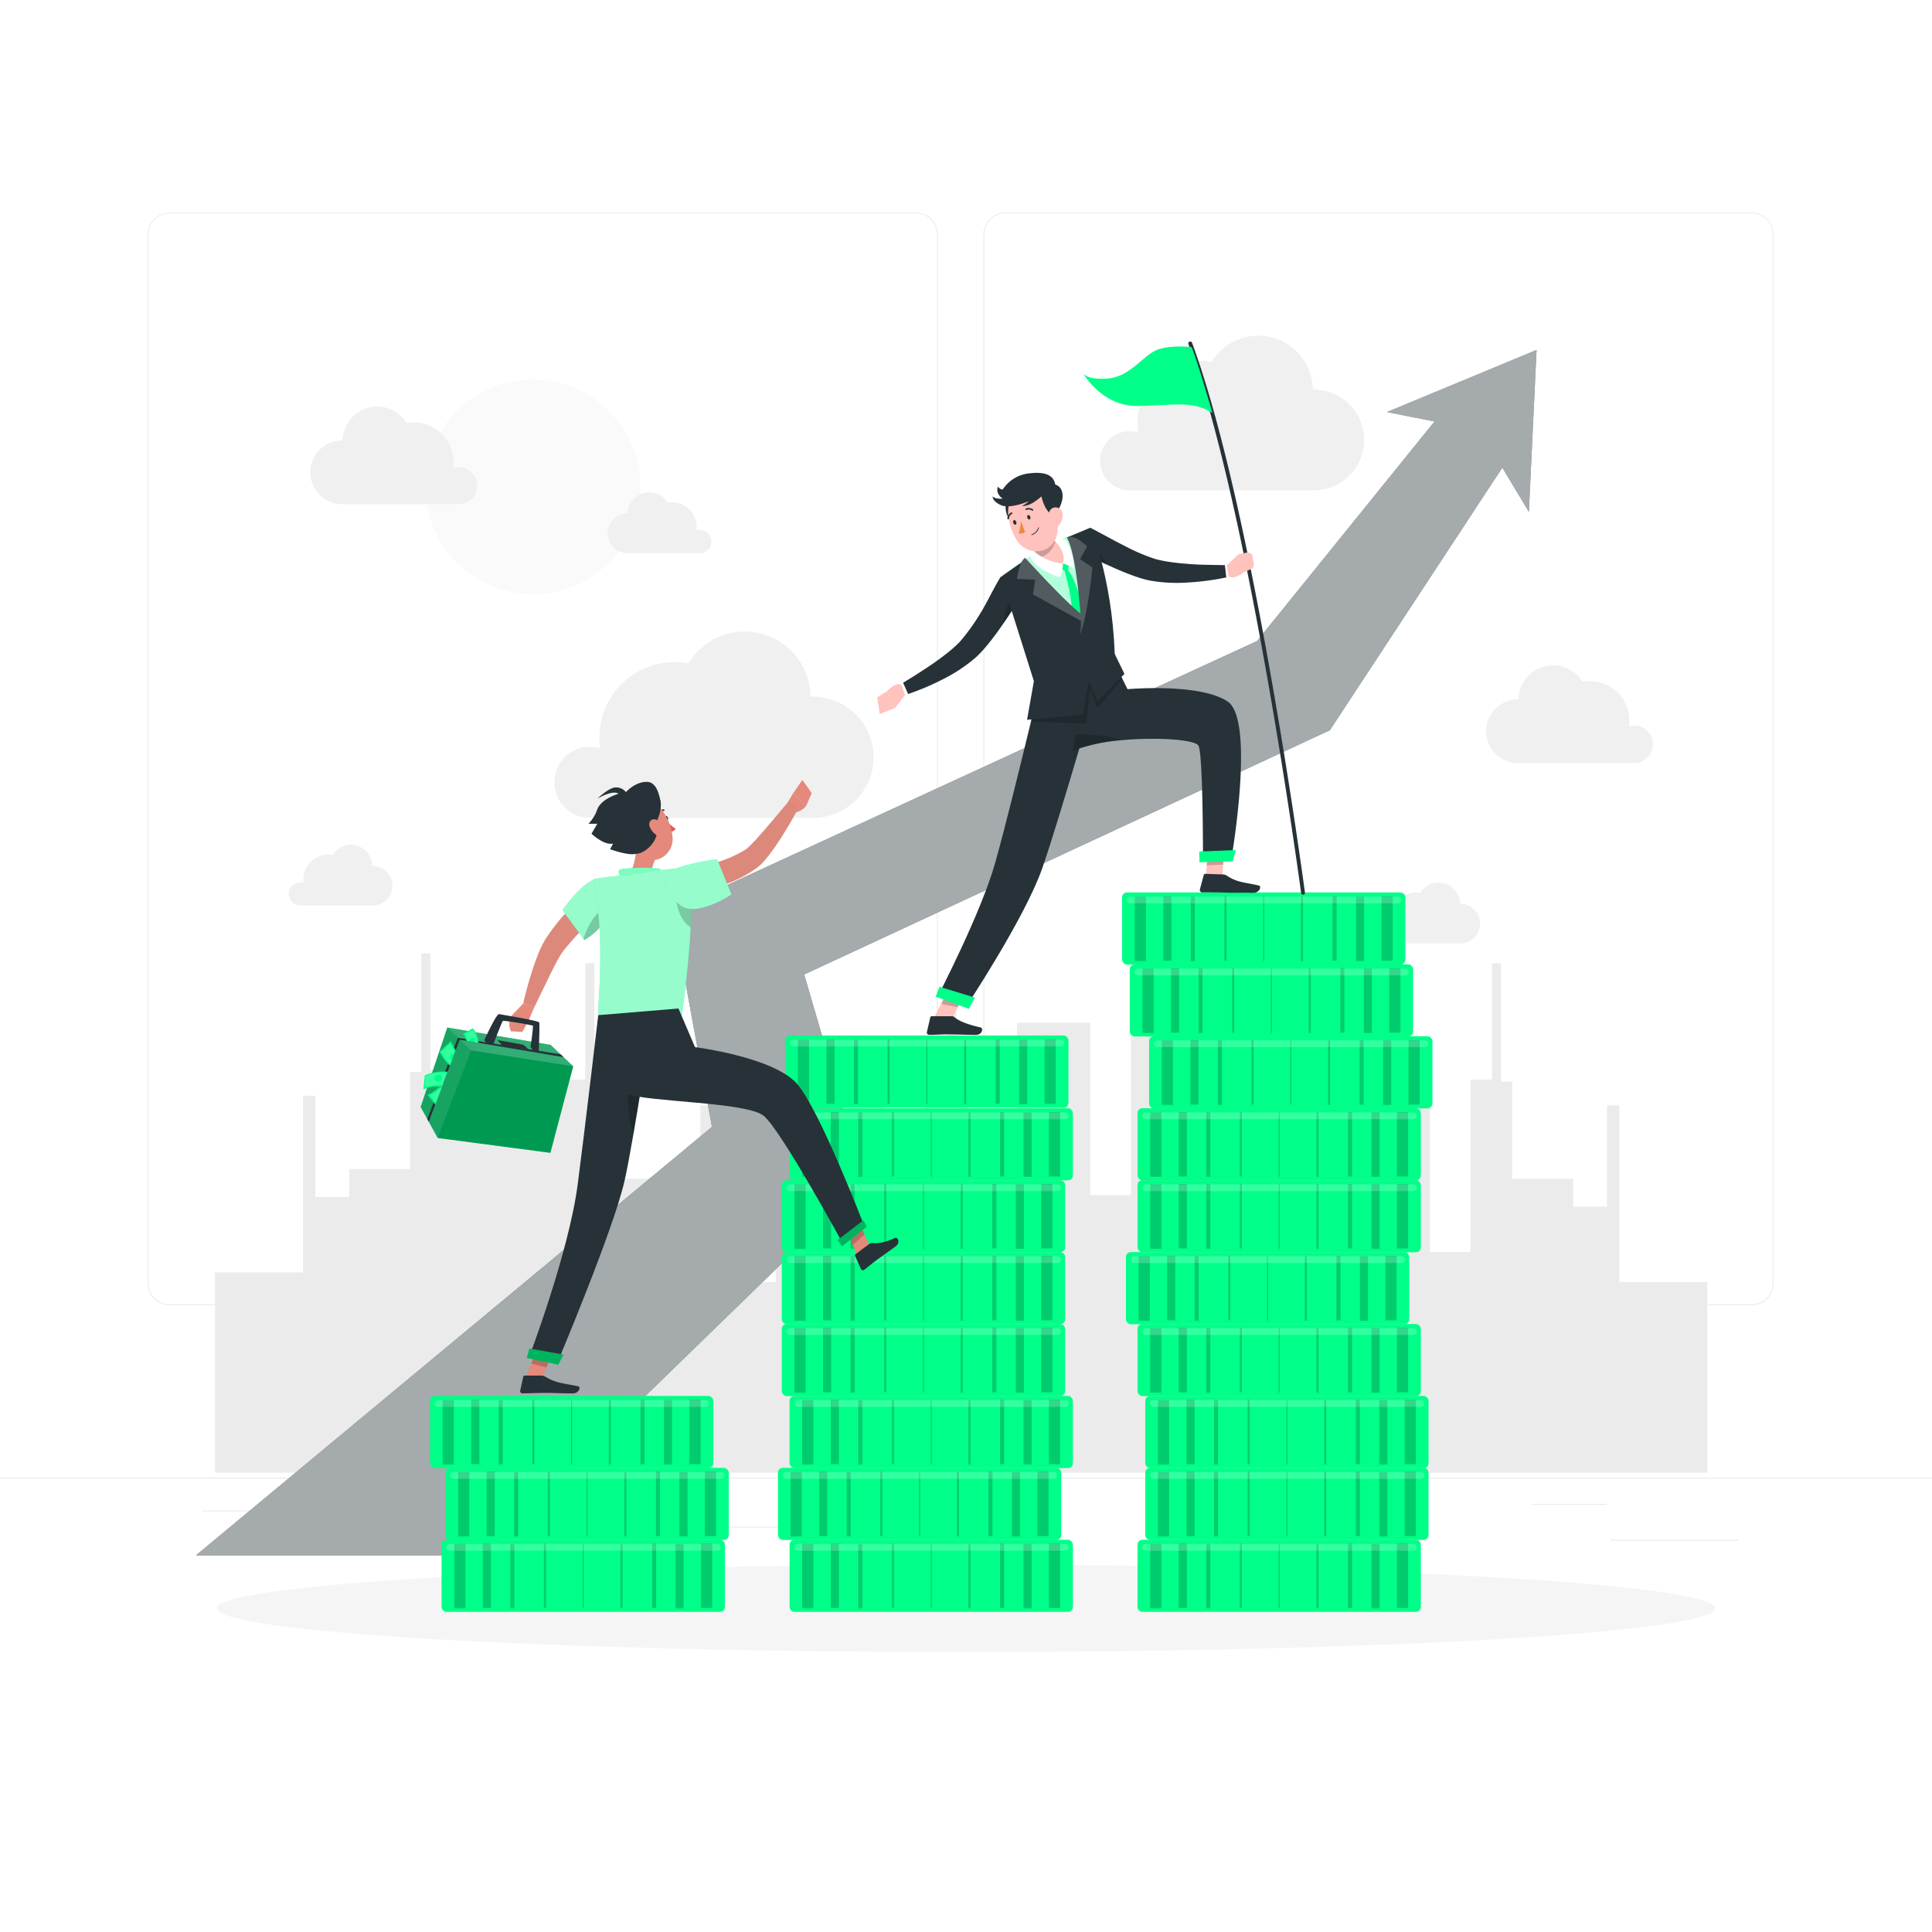 <svg class="animated" id="freepik_stories-finance-leaders" xmlns="http://www.w3.org/2000/svg" viewBox="0 0 500 500" version="1.1" xmlns:xlink="http://www.w3.org/1999/xlink" xmlns:svgjs="http://svgjs.com/svgjs"><style>svg#freepik_stories-finance-leaders:not(.animated) .animable {opacity: 0;}svg#freepik_stories-finance-leaders.animated #freepik--Arrow--inject-76 {animation: 6s Infinite  linear floating;animation-delay: 0s;}            @keyframes floating {                0% {                    opacity: 1;                    transform: translateY(0px);                }                50% {                    transform: translateY(-10px);                }                100% {                    opacity: 1;                    transform: translateY(0px);                }            }        </style><g id="freepik--background-complete--inject-76" class="animable" style="transform-origin: 250px 228.23px;"><rect y="382.4" width="500" height="0.25" style="fill: rgb(235, 235, 235); transform-origin: 250px 382.525px;" id="elgzss4eskgdn" class="animable"></rect><rect x="416.78" y="398.49" width="33.12" height="0.25" style="fill: rgb(235, 235, 235); transform-origin: 433.34px 398.615px;" id="elaibovs1hpne" class="animable"></rect><rect x="322.53" y="401.21" width="8.69" height="0.25" style="fill: rgb(235, 235, 235); transform-origin: 326.875px 401.335px;" id="el5po9uzn5aex" class="animable"></rect><rect x="396.59" y="389.21" width="19.19" height="0.25" style="fill: rgb(235, 235, 235); transform-origin: 406.185px 389.335px;" id="el7jfemeiwsrl" class="animable"></rect><rect x="52.46" y="390.89" width="43.19" height="0.25" style="fill: rgb(235, 235, 235); transform-origin: 74.055px 391.015px;" id="elx3pcqnlssm" class="animable"></rect><rect x="104.56" y="390.89" width="6.33" height="0.25" style="fill: rgb(235, 235, 235); transform-origin: 107.725px 391.015px;" id="elo6z5f5aet5" class="animable"></rect><rect x="131.47" y="395.11" width="93.68" height="0.25" style="fill: rgb(235, 235, 235); transform-origin: 178.31px 395.235px;" id="el05cq2w1l4dpi" class="animable"></rect><path d="M237,337.8H43.91a5.71,5.71,0,0,1-5.7-5.71V60.66A5.71,5.71,0,0,1,43.91,55H237a5.71,5.71,0,0,1,5.71,5.71V332.09A5.71,5.71,0,0,1,237,337.8ZM43.91,55.2a5.46,5.46,0,0,0-5.45,5.46V332.09a5.46,5.46,0,0,0,5.45,5.46H237a5.47,5.47,0,0,0,5.46-5.46V60.66A5.47,5.47,0,0,0,237,55.2Z" style="fill: rgb(235, 235, 235); transform-origin: 140.46px 196.4px;" id="elq1sltelkmj" class="animable"></path><path d="M453.31,337.8H260.21a5.72,5.72,0,0,1-5.71-5.71V60.66A5.72,5.72,0,0,1,260.21,55h193.1A5.71,5.71,0,0,1,459,60.66V332.09A5.71,5.71,0,0,1,453.31,337.8ZM260.21,55.2a5.47,5.47,0,0,0-5.46,5.46V332.09a5.47,5.47,0,0,0,5.46,5.46h193.1a5.47,5.47,0,0,0,5.46-5.46V60.66a5.47,5.47,0,0,0-5.46-5.46Z" style="fill: rgb(235, 235, 235); transform-origin: 356.75px 196.4px;" id="el64xj21tc6v6" class="animable"></path><polygon points="441.86 381.13 441.86 331.81 419.1 331.81 419.1 286.08 415.89 286.08 415.89 312.3 407.13 312.3 407.13 305.05 391.38 305.05 391.38 279.95 388.46 279.95 388.46 249.27 386.12 249.27 386.12 279.39 380.58 279.39 380.58 324.01 370.07 324.01 370.07 279.39 351.11 279.39 351.11 317.12 331.2 317.12 331.2 271.39 327.99 271.39 327.99 297.6 319.23 297.6 319.23 290.35 303.48 290.35 303.48 265.25 300.56 265.25 300.56 234.58 298.22 234.58 298.22 264.7 292.68 264.7 292.68 309.31 282.18 309.31 282.18 264.7 263.21 264.7 263.21 307.86 250.42 307.86 250.42 282.76 247.5 282.76 247.5 252.08 245.17 252.08 245.17 282.2 239.62 282.2 239.62 326.82 229.12 326.82 229.12 282.2 210.15 282.2 210.15 326.82 200.81 326.82 200.81 331.81 184.46 331.81 184.46 286.08 181.25 286.08 181.25 312.3 172.49 312.3 172.49 305.05 156.74 305.05 156.74 279.95 153.82 279.95 153.82 249.27 151.48 249.27 151.48 279.39 146.4 279.39 146.4 276.88 127.43 276.88 127.43 279.39 116.92 279.39 116.92 276.88 111.38 276.88 111.38 246.76 109.05 246.76 109.05 277.44 106.13 277.44 106.13 302.53 90.37 302.53 90.37 309.78 81.62 309.78 81.62 283.57 78.41 283.57 78.41 329.3 55.65 329.3 55.65 381.13 441.86 381.13" style="fill: rgb(235, 235, 235); transform-origin: 248.755px 307.855px;" id="eljc6cfwkr7qq" class="animable"></polygon><g id="elzizq7ol8e3"><circle cx="137.9" cy="125.99" r="27.79" style="fill: rgb(250, 250, 250); transform-origin: 137.9px 125.99px; transform: rotate(-22.5deg);" class="animable"></circle></g><path d="M123.49,125.68a4.84,4.84,0,0,0-6.22-4.63,10.21,10.21,0,0,0-10.12-11.71,9.74,9.74,0,0,0-1.88.18A8.94,8.94,0,0,0,88.69,114h-.15a8.24,8.24,0,0,0,0,16.48h30.25A4.82,4.82,0,0,0,123.49,125.68Z" style="fill: rgb(240, 240, 240); transform-origin: 101.899px 117.85px;" id="eli5eop1obfp" class="animable"></path><path d="M427.78,192.61a4.84,4.84,0,0,0-6.22-4.63,10.21,10.21,0,0,0-10.12-11.71,10.71,10.71,0,0,0-1.89.17A8.94,8.94,0,0,0,393,181h-.15a8.24,8.24,0,0,0,0,16.48h30.25A4.82,4.82,0,0,0,427.78,192.61Z" style="fill: rgb(240, 240, 240); transform-origin: 406.195px 184.835px;" id="elyaiyur52q3o" class="animable"></path><path d="M284.71,119.25a7.62,7.62,0,0,1,9.84-7.32,16.56,16.56,0,0,1-.17-2.35,16.16,16.16,0,0,1,19.16-15.9,14.14,14.14,0,0,1,26.23,7.15H340a13,13,0,0,1,0,26.07H292.14A7.64,7.64,0,0,1,284.71,119.25Z" style="fill: rgb(240, 240, 240); transform-origin: 318.872px 106.885px;" id="el95yjya2lun6" class="animable"></path><path d="M143.48,202.47a9.19,9.19,0,0,1,11.84-8.81,18.72,18.72,0,0,1-.21-2.82,19.48,19.48,0,0,1,19.48-19.48,20.11,20.11,0,0,1,3.58.33,17,17,0,0,1,31.57,8.61H210a15.69,15.69,0,1,1,0,31.37h-57.6A9.19,9.19,0,0,1,143.48,202.47Z" style="fill: rgb(240, 240, 240); transform-origin: 184.783px 187.561px;" id="el1yvt5rmxlmbh" class="animable"></path><path d="M184.1,140.15a3,3,0,0,0-3-3,2.71,2.71,0,0,0-.86.13,7.14,7.14,0,0,0,.07-.93,6.36,6.36,0,0,0-6.36-6.36,6.45,6.45,0,0,0-1.17.11,5.56,5.56,0,0,0-10.31,2.81h-.09a5.12,5.12,0,0,0,0,10.24h18.81A3,3,0,0,0,184.1,140.15Z" style="fill: rgb(240, 240, 240); transform-origin: 170.68px 135.289px;" id="elsh4wrwlae7" class="animable"></path><path d="M74.72,231.35a3,3,0,0,1,3-3,3.15,3.15,0,0,1,.87.12,5.53,5.53,0,0,1-.07-.92,6.36,6.36,0,0,1,6.36-6.36,6.45,6.45,0,0,1,1.17.11,5.56,5.56,0,0,1,10.31,2.81h.09a5.12,5.12,0,1,1,0,10.24H77.64A3,3,0,0,1,74.72,231.35Z" style="fill: rgb(240, 240, 240); transform-origin: 88.145px 226.489px;" id="elnxg4hlu699c" class="animable"></path><path d="M356.21,241.15a3,3,0,0,1,3-3,3.15,3.15,0,0,1,.87.12,5.53,5.53,0,0,1-.07-.92,6.36,6.36,0,0,1,6.36-6.36,6.45,6.45,0,0,1,1.17.11,5.56,5.56,0,0,1,10.31,2.81h.09a5.12,5.12,0,0,1,0,10.24H359.13A3,3,0,0,1,356.21,241.15Z" style="fill: rgb(240, 240, 240); transform-origin: 369.635px 236.289px;" id="el749a8se81aj" class="animable"></path></g><g id="freepik--Shadow--inject-76" class="animable" style="transform-origin: 250px 416.24px;"><ellipse id="freepik--path--inject-76" cx="250" cy="416.24" rx="193.89" ry="11.32" style="fill: rgb(245, 245, 245); transform-origin: 250px 416.24px;" class="animable"></ellipse></g><g id="freepik--Arrow--inject-76" class="animable" style="transform-origin: 224.175px 246.555px;"><polygon points="388.8 121.03 346.05 186.12 344.17 188.99 340.45 190.71 208.13 252.2 221.2 296.99 224.19 307.23 213.83 315.79 124.56 402.54 50.69 402.54 184.25 291.62 176.16 247.58 173.96 235.59 184.3 230.83 325.32 165.9 371.25 109.08 358.93 106.64 397.66 90.57 395.67 132.46 388.8 121.03" style="fill: rgb(38, 50, 56); transform-origin: 224.175px 246.555px;" id="ele8ckihc2xs6" class="animable"></polygon><g id="elo3a0bm17emj"><polygon points="388.8 121.03 346.05 186.12 344.17 188.99 340.45 190.71 208.13 252.2 221.2 296.99 224.19 307.23 213.83 315.79 124.56 402.54 50.69 402.54 184.25 291.62 176.16 247.58 173.96 235.59 184.3 230.83 325.32 165.9 371.25 109.08 358.93 106.64 397.66 90.57 395.67 132.46 388.8 121.03" style="fill: rgb(250, 250, 250); opacity: 0.6; transform-origin: 224.175px 246.555px;" class="animable"></polygon></g></g><g id="freepik--character-2--inject-76" class="animable animator-active" style="transform-origin: 286.02px 252.766px;"><rect x="294.39" y="398.49" width="73.32" height="18.66" rx="1.26" style="fill: rgb(0, 255, 136); transform-origin: 331.05px 407.82px;" id="eli68ye97yhqd" class="animable"></rect><g id="elyk7ua73n0c"><rect x="297.67" y="399.57" width="2.9" height="16.67" style="opacity: 0.2; transform-origin: 299.12px 407.905px;" class="animable"></rect></g><g id="el51c0bttjky9"><rect x="305.05" y="399.49" width="2.11" height="16.67" style="opacity: 0.2; transform-origin: 306.105px 407.825px;" class="animable"></rect></g><g id="el4jpohvwe2ga"><rect x="312.17" y="399.57" width="1.06" height="16.67" style="opacity: 0.2; transform-origin: 312.7px 407.905px;" class="animable"></rect></g><g id="el2mtruwq6kb7"><rect x="320.88" y="399.49" width="0.53" height="16.67" style="opacity: 0.2; transform-origin: 321.145px 407.825px;" class="animable"></rect></g><g id="elk9935mtzb0i"><rect x="361.53" y="399.49" width="2.9" height="16.67" style="opacity: 0.2; transform-origin: 362.98px 407.825px; transform: rotate(180deg);" class="animable"></rect></g><g id="elkwzgod9w24"><rect x="354.94" y="399.57" width="2.11" height="16.67" style="opacity: 0.2; transform-origin: 355.995px 407.905px; transform: rotate(180deg);" class="animable"></rect></g><g id="elba5u5xlprw6"><rect x="348.87" y="399.49" width="1.05" height="16.67" style="opacity: 0.2; transform-origin: 349.395px 407.825px; transform: rotate(180deg);" class="animable"></rect></g><g id="elal4ytz0ep"><rect x="340.7" y="399.57" width="0.53" height="16.67" style="opacity: 0.2; transform-origin: 340.965px 407.905px; transform: rotate(180deg);" class="animable"></rect></g><g id="eld1cepkuaghh"><rect x="330.92" y="399.57" width="0.26" height="16.67" style="opacity: 0.2; transform-origin: 331.05px 407.905px; transform: rotate(180deg);" class="animable"></rect></g><g id="elreb8hj3kkbn"><path d="M365.75,401.33H296.5a.88.88,0,0,1-.88-.88h0a.89.89,0,0,1,.88-.88h69.25a.88.88,0,0,1,.88.88h0A.87.87,0,0,1,365.75,401.33Z" style="fill: rgb(255, 255, 255); opacity: 0.2; transform-origin: 331.125px 400.45px;" class="animable"></path></g><rect x="296.39" y="379.88" width="73.32" height="18.66" rx="1.26" style="fill: rgb(0, 255, 136); transform-origin: 333.05px 389.21px;" id="elcg62uu2meb8" class="animable"></rect><g id="el2wf85dzp7zu"><rect x="299.67" y="380.96" width="2.9" height="16.67" style="opacity: 0.2; transform-origin: 301.12px 389.295px;" class="animable"></rect></g><g id="el4s69cvbyixc"><rect x="307.06" y="380.88" width="2.11" height="16.67" style="opacity: 0.2; transform-origin: 308.115px 389.215px;" class="animable"></rect></g><g id="eluzqrwbgu8y"><rect x="314.18" y="380.96" width="1.05" height="16.67" style="opacity: 0.2; transform-origin: 314.705px 389.295px;" class="animable"></rect></g><g id="eluigxhu0iyso"><rect x="322.88" y="380.88" width="0.53" height="16.67" style="opacity: 0.2; transform-origin: 323.145px 389.215px;" class="animable"></rect></g><g id="el8vqaelg8u84"><rect x="363.53" y="380.88" width="2.9" height="16.67" style="opacity: 0.2; transform-origin: 364.98px 389.215px; transform: rotate(180deg);" class="animable"></rect></g><g id="el0pjobhupx0f"><rect x="356.94" y="380.96" width="2.11" height="16.67" style="opacity: 0.2; transform-origin: 357.995px 389.295px; transform: rotate(180deg);" class="animable"></rect></g><g id="elquc0md70c1c"><rect x="350.87" y="380.88" width="1.06" height="16.67" style="opacity: 0.2; transform-origin: 351.4px 389.215px; transform: rotate(180deg);" class="animable"></rect></g><g id="elnknbwxyqube"><rect x="342.7" y="380.96" width="0.53" height="16.67" style="opacity: 0.2; transform-origin: 342.965px 389.295px; transform: rotate(180deg);" class="animable"></rect></g><g id="el1dx2doucpsc"><rect x="332.92" y="380.96" width="0.26" height="16.67" style="opacity: 0.2; transform-origin: 333.05px 389.295px; transform: rotate(180deg);" class="animable"></rect></g><g id="ellr0m76qtx"><path d="M367.75,382.72H298.5a.89.89,0,0,1-.88-.88h0a.88.88,0,0,1,.88-.88h69.25a.87.87,0,0,1,.88.88h0A.88.88,0,0,1,367.75,382.72Z" style="fill: rgb(255, 255, 255); opacity: 0.2; transform-origin: 333.125px 381.84px;" class="animable"></path></g><rect x="296.39" y="361.27" width="73.32" height="18.66" rx="1.26" style="fill: rgb(0, 255, 136); transform-origin: 333.05px 370.6px;" id="el5x4evedm8l" class="animable"></rect><g id="elejf7vc69paa"><rect x="299.67" y="362.34" width="2.9" height="16.67" style="opacity: 0.2; transform-origin: 301.12px 370.675px;" class="animable"></rect></g><g id="el5thowbjaiii"><rect x="307.06" y="362.26" width="2.11" height="16.67" style="opacity: 0.2; transform-origin: 308.115px 370.595px;" class="animable"></rect></g><g id="el3s64pkjz15"><rect x="314.18" y="362.34" width="1.05" height="16.67" style="opacity: 0.2; transform-origin: 314.705px 370.675px;" class="animable"></rect></g><g id="elzmt3a13m1xn"><rect x="322.88" y="362.26" width="0.53" height="16.67" style="opacity: 0.2; transform-origin: 323.145px 370.595px;" class="animable"></rect></g><g id="el3vv9g2s32sc"><rect x="363.53" y="362.26" width="2.9" height="16.67" style="opacity: 0.2; transform-origin: 364.98px 370.595px; transform: rotate(180deg);" class="animable"></rect></g><g id="elbyo5nxar9sc"><rect x="356.94" y="362.34" width="2.11" height="16.67" style="opacity: 0.2; transform-origin: 357.995px 370.675px; transform: rotate(180deg);" class="animable"></rect></g><g id="eldxmtvzl8t8s"><rect x="350.87" y="362.26" width="1.06" height="16.67" style="opacity: 0.2; transform-origin: 351.4px 370.595px; transform: rotate(180deg);" class="animable"></rect></g><g id="elh1vhs35a8vj"><rect x="342.7" y="362.34" width="0.53" height="16.67" style="opacity: 0.2; transform-origin: 342.965px 370.675px; transform: rotate(180deg);" class="animable"></rect></g><g id="eljxllusfiyo"><rect x="332.92" y="362.34" width="0.26" height="16.67" style="opacity: 0.2; transform-origin: 333.05px 370.675px; transform: rotate(180deg);" class="animable"></rect></g><g id="el8x69ttsl0nf"><path d="M367.75,364.1H298.5a.88.88,0,0,1-.88-.88h0a.89.89,0,0,1,.88-.88h69.25a.88.88,0,0,1,.88.88h0A.87.87,0,0,1,367.75,364.1Z" style="fill: rgb(255, 255, 255); opacity: 0.2; transform-origin: 333.125px 363.22px;" class="animable"></path></g><rect x="294.39" y="342.65" width="73.32" height="18.66" rx="1.26" style="fill: rgb(0, 255, 136); transform-origin: 331.05px 351.98px;" id="elqy5d3ruxgb" class="animable"></rect><g id="elo0k2dpqidxp"><rect x="297.67" y="343.73" width="2.9" height="16.67" style="opacity: 0.2; transform-origin: 299.12px 352.065px;" class="animable"></rect></g><g id="el74t57t8m72"><rect x="305.05" y="343.65" width="2.11" height="16.67" style="opacity: 0.2; transform-origin: 306.105px 351.985px;" class="animable"></rect></g><g id="el020zokk8eihi"><rect x="312.17" y="343.73" width="1.06" height="16.67" style="opacity: 0.2; transform-origin: 312.7px 352.065px;" class="animable"></rect></g><g id="elptk89rgdqb"><rect x="320.88" y="343.65" width="0.53" height="16.67" style="opacity: 0.2; transform-origin: 321.145px 351.985px;" class="animable"></rect></g><g id="elx2p4cknkok"><rect x="361.53" y="343.65" width="2.9" height="16.67" style="opacity: 0.2; transform-origin: 362.98px 351.985px; transform: rotate(180deg);" class="animable"></rect></g><g id="el6643ka8d75s"><rect x="354.94" y="343.73" width="2.11" height="16.67" style="opacity: 0.2; transform-origin: 355.995px 352.065px; transform: rotate(180deg);" class="animable"></rect></g><g id="eltdyno01dh8k"><rect x="348.87" y="343.65" width="1.05" height="16.67" style="opacity: 0.2; transform-origin: 349.395px 351.985px; transform: rotate(180deg);" class="animable"></rect></g><g id="ellswnso2sx1q"><rect x="340.7" y="343.73" width="0.53" height="16.67" style="opacity: 0.2; transform-origin: 340.965px 352.065px; transform: rotate(180deg);" class="animable"></rect></g><g id="el0imlhgrbuaht"><rect x="330.92" y="343.73" width="0.26" height="16.67" style="opacity: 0.2; transform-origin: 331.05px 352.065px; transform: rotate(180deg);" class="animable"></rect></g><g id="elli1atwpzmkc"><path d="M365.75,345.49H296.5a.89.89,0,0,1-.88-.88h0a.88.88,0,0,1,.88-.88h69.25a.87.87,0,0,1,.88.88h0A.88.88,0,0,1,365.75,345.49Z" style="fill: rgb(255, 255, 255); opacity: 0.2; transform-origin: 331.125px 344.61px;" class="animable"></path></g><rect x="291.39" y="324.04" width="73.32" height="18.66" rx="1.26" style="fill: rgb(0, 255, 136); transform-origin: 328.05px 333.37px;" id="elnuyk7f0iq2s" class="animable"></rect><g id="el39i46rhflcv"><rect x="294.67" y="325.11" width="2.9" height="16.67" style="opacity: 0.2; transform-origin: 296.12px 333.445px;" class="animable"></rect></g><g id="elurqaa1krh1n"><rect x="302.05" y="325.03" width="2.11" height="16.67" style="opacity: 0.2; transform-origin: 303.105px 333.365px;" class="animable"></rect></g><g id="elzk8st37740n"><rect x="309.17" y="325.11" width="1.05" height="16.67" style="opacity: 0.2; transform-origin: 309.695px 333.445px;" class="animable"></rect></g><g id="el8ecfrq2evh3"><rect x="317.88" y="325.03" width="0.53" height="16.67" style="opacity: 0.2; transform-origin: 318.145px 333.365px;" class="animable"></rect></g><g id="el29i1atg9cd5"><rect x="358.53" y="325.03" width="2.9" height="16.67" style="opacity: 0.2; transform-origin: 359.98px 333.365px; transform: rotate(180deg);" class="animable"></rect></g><g id="elj9vfdponp6i"><rect x="351.94" y="325.11" width="2.11" height="16.67" style="opacity: 0.2; transform-origin: 352.995px 333.445px; transform: rotate(180deg);" class="animable"></rect></g><g id="elhnhxpcvau6j"><rect x="345.87" y="325.03" width="1.05" height="16.67" style="opacity: 0.2; transform-origin: 346.395px 333.365px; transform: rotate(180deg);" class="animable"></rect></g><g id="els4hr12zysi"><rect x="337.69" y="325.11" width="0.53" height="16.67" style="opacity: 0.2; transform-origin: 337.955px 333.445px; transform: rotate(180deg);" class="animable"></rect></g><g id="elbyjkborxsqc"><rect x="327.92" y="325.11" width="0.26" height="16.67" style="opacity: 0.2; transform-origin: 328.05px 333.445px; transform: rotate(180deg);" class="animable"></rect></g><g id="el6niigb2uo4m"><path d="M362.75,326.87H293.5a.87.87,0,0,1-.88-.88h0a.88.88,0,0,1,.88-.88h69.25a.88.88,0,0,1,.88.88h0A.87.87,0,0,1,362.75,326.87Z" style="fill: rgb(255, 255, 255); opacity: 0.2; transform-origin: 328.125px 325.99px;" class="animable"></path></g><rect x="294.39" y="305.42" width="73.32" height="18.66" rx="1.26" style="fill: rgb(0, 255, 136); transform-origin: 331.05px 314.75px;" id="elwtpkuru67gf" class="animable"></rect><g id="elucy97n0r3p"><rect x="297.67" y="306.5" width="2.9" height="16.67" style="opacity: 0.2; transform-origin: 299.12px 314.835px;" class="animable"></rect></g><g id="el6zkjjfmdvme"><rect x="305.05" y="306.42" width="2.11" height="16.67" style="opacity: 0.2; transform-origin: 306.105px 314.755px;" class="animable"></rect></g><g id="ely4lowdwjo1"><rect x="312.17" y="306.5" width="1.06" height="16.67" style="opacity: 0.2; transform-origin: 312.7px 314.835px;" class="animable"></rect></g><g id="elj2xvz40nxgk"><rect x="320.88" y="306.42" width="0.53" height="16.67" style="opacity: 0.2; transform-origin: 321.145px 314.755px;" class="animable"></rect></g><g id="el96evtd0wrwr"><rect x="361.53" y="306.42" width="2.9" height="16.67" style="opacity: 0.2; transform-origin: 362.98px 314.755px; transform: rotate(180deg);" class="animable"></rect></g><g id="elu5xrcx6ofwb"><rect x="354.94" y="306.5" width="2.11" height="16.67" style="opacity: 0.2; transform-origin: 355.995px 314.835px; transform: rotate(180deg);" class="animable"></rect></g><g id="elutzy6cf60ji"><rect x="348.87" y="306.42" width="1.05" height="16.67" style="opacity: 0.2; transform-origin: 349.395px 314.755px; transform: rotate(180deg);" class="animable"></rect></g><g id="elhqrx7gbiip"><rect x="340.7" y="306.5" width="0.53" height="16.67" style="opacity: 0.2; transform-origin: 340.965px 314.835px; transform: rotate(180deg);" class="animable"></rect></g><g id="elgizk2nfvbn9"><rect x="330.92" y="306.5" width="0.26" height="16.67" style="opacity: 0.2; transform-origin: 331.05px 314.835px; transform: rotate(180deg);" class="animable"></rect></g><g id="el173n05w69ibh"><path d="M365.75,308.26H296.5a.88.88,0,0,1-.88-.88h0a.88.88,0,0,1,.88-.88h69.25a.87.87,0,0,1,.88.88h0A.87.87,0,0,1,365.75,308.26Z" style="fill: rgb(255, 255, 255); opacity: 0.2; transform-origin: 331.125px 307.38px;" class="animable"></path></g><rect x="294.39" y="286.81" width="73.32" height="18.66" rx="1.26" style="fill: rgb(0, 255, 136); transform-origin: 331.05px 296.14px;" id="eleyq7oxjpfif" class="animable"></rect><g id="elhwa7l9rnxv"><rect x="297.67" y="287.88" width="2.9" height="16.67" style="opacity: 0.2; transform-origin: 299.12px 296.215px;" class="animable"></rect></g><g id="ele7gbwyf2t2c"><rect x="305.05" y="287.8" width="2.11" height="16.67" style="opacity: 0.2; transform-origin: 306.105px 296.135px;" class="animable"></rect></g><g id="elcp3rw9ymh3"><rect x="312.17" y="287.88" width="1.06" height="16.67" style="opacity: 0.2; transform-origin: 312.7px 296.215px;" class="animable"></rect></g><g id="eleo9z9kilevs"><rect x="320.88" y="287.8" width="0.53" height="16.67" style="opacity: 0.2; transform-origin: 321.145px 296.135px;" class="animable"></rect></g><g id="el2ma4u7uo643"><rect x="361.53" y="287.8" width="2.9" height="16.67" style="opacity: 0.2; transform-origin: 362.98px 296.135px; transform: rotate(180deg);" class="animable"></rect></g><g id="elphs6b76t7d"><rect x="354.94" y="287.88" width="2.11" height="16.67" style="opacity: 0.2; transform-origin: 355.995px 296.215px; transform: rotate(180deg);" class="animable"></rect></g><g id="elqs7zumpu0q"><rect x="348.87" y="287.8" width="1.05" height="16.67" style="opacity: 0.2; transform-origin: 349.395px 296.135px; transform: rotate(180deg);" class="animable"></rect></g><g id="elohv267z8z8"><rect x="340.7" y="287.88" width="0.53" height="16.67" style="opacity: 0.2; transform-origin: 340.965px 296.215px; transform: rotate(180deg);" class="animable"></rect></g><g id="el1qdlsusg6d6"><rect x="330.92" y="287.88" width="0.26" height="16.67" style="opacity: 0.2; transform-origin: 331.05px 296.215px; transform: rotate(180deg);" class="animable"></rect></g><g id="elpi7osopcx9"><path d="M365.75,289.65H296.5a.89.89,0,0,1-.88-.89h0a.89.89,0,0,1,.88-.88h69.25a.88.88,0,0,1,.88.88h0A.88.88,0,0,1,365.75,289.65Z" style="fill: rgb(255, 255, 255); opacity: 0.2; transform-origin: 331.125px 288.765px;" class="animable"></path></g><rect x="297.39" y="268.19" width="73.32" height="18.66" rx="1.26" style="fill: rgb(0, 255, 136); transform-origin: 334.05px 277.52px;" id="el301xh9qaj82" class="animable"></rect><g id="elmf8e7dtxr8k"><rect x="300.67" y="269.27" width="2.9" height="16.67" style="opacity: 0.2; transform-origin: 302.12px 277.605px;" class="animable"></rect></g><g id="ele482vegrul6"><rect x="308.06" y="269.19" width="2.11" height="16.67" style="opacity: 0.2; transform-origin: 309.115px 277.525px;" class="animable"></rect></g><g id="elx4r1ah1nlhr"><rect x="315.18" y="269.27" width="1.06" height="16.67" style="opacity: 0.2; transform-origin: 315.71px 277.605px;" class="animable"></rect></g><g id="elng1venhy2wn"><rect x="323.88" y="269.19" width="0.53" height="16.67" style="opacity: 0.2; transform-origin: 324.145px 277.525px;" class="animable"></rect></g><g id="ele6un5p8h86p"><rect x="364.53" y="269.19" width="2.9" height="16.67" style="opacity: 0.2; transform-origin: 365.98px 277.525px; transform: rotate(180deg);" class="animable"></rect></g><g id="ely06i25h9jnq"><rect x="357.94" y="269.27" width="2.11" height="16.67" style="opacity: 0.2; transform-origin: 358.995px 277.605px; transform: rotate(180deg);" class="animable"></rect></g><g id="elb5x22dg1p5"><rect x="351.87" y="269.19" width="1.05" height="16.67" style="opacity: 0.2; transform-origin: 352.395px 277.525px; transform: rotate(180deg);" class="animable"></rect></g><g id="el3wp5sjl3tir"><rect x="343.7" y="269.27" width="0.53" height="16.67" style="opacity: 0.2; transform-origin: 343.965px 277.605px; transform: rotate(180deg);" class="animable"></rect></g><g id="el2xce8gnt3mk"><rect x="333.92" y="269.27" width="0.26" height="16.67" style="opacity: 0.2; transform-origin: 334.05px 277.605px; transform: rotate(180deg);" class="animable"></rect></g><g id="elre2a48d7sw"><path d="M368.75,271H299.51a.88.88,0,0,1-.89-.88h0a.88.88,0,0,1,.89-.88h69.24a.88.88,0,0,1,.89.88h0A.88.88,0,0,1,368.75,271Z" style="fill: rgb(255, 255, 255); opacity: 0.2; transform-origin: 334.13px 270.12px;" class="animable"></path></g><rect x="292.39" y="249.58" width="73.32" height="18.66" rx="1.26" style="fill: rgb(0, 255, 136); transform-origin: 329.05px 258.91px;" id="elqs6afye099o" class="animable"></rect><g id="elg3zuenqi3x"><rect x="295.67" y="250.66" width="2.9" height="16.67" style="opacity: 0.2; transform-origin: 297.12px 258.995px;" class="animable"></rect></g><g id="eli01liwcm2h"><rect x="303.05" y="250.57" width="2.11" height="16.67" style="opacity: 0.2; transform-origin: 304.105px 258.905px;" class="animable"></rect></g><g id="elwknhbd2yesl"><rect x="310.17" y="250.66" width="1.05" height="16.67" style="opacity: 0.2; transform-origin: 310.695px 258.995px;" class="animable"></rect></g><g id="elgvb4xmllgj6"><rect x="318.88" y="250.57" width="0.53" height="16.67" style="opacity: 0.2; transform-origin: 319.145px 258.905px;" class="animable"></rect></g><g id="elqizx6kl0i0e"><rect x="359.53" y="250.57" width="2.9" height="16.67" style="opacity: 0.2; transform-origin: 360.98px 258.905px; transform: rotate(180deg);" class="animable"></rect></g><g id="elklquattvxj9"><rect x="352.94" y="250.66" width="2.11" height="16.67" style="opacity: 0.2; transform-origin: 353.995px 258.995px; transform: rotate(180deg);" class="animable"></rect></g><g id="elsasckk793rb"><rect x="346.87" y="250.57" width="1.05" height="16.67" style="opacity: 0.2; transform-origin: 347.395px 258.905px; transform: rotate(180deg);" class="animable"></rect></g><g id="elt0jwyxf1ags"><rect x="338.7" y="250.66" width="0.53" height="16.67" style="opacity: 0.2; transform-origin: 338.965px 258.995px; transform: rotate(180deg);" class="animable"></rect></g><g id="elxaym51t1v3l"><rect x="328.92" y="250.66" width="0.26" height="16.67" style="opacity: 0.2; transform-origin: 329.05px 258.995px; transform: rotate(180deg);" class="animable"></rect></g><g id="elx4v2zzbc2gi"><path d="M363.75,252.42H294.5a.89.89,0,0,1-.88-.88h0a.88.88,0,0,1,.88-.88h69.25a.87.87,0,0,1,.88.88h0A.88.88,0,0,1,363.75,252.42Z" style="fill: rgb(255, 255, 255); opacity: 0.2; transform-origin: 329.125px 251.54px;" class="animable"></path></g><rect x="290.39" y="230.96" width="73.32" height="18.66" rx="1.26" style="fill: rgb(0, 255, 136); transform-origin: 327.05px 240.29px;" id="elk991oomnrs" class="animable"></rect><g id="el5czp6a8wwo9"><rect x="293.67" y="232.04" width="2.9" height="16.67" style="opacity: 0.2; transform-origin: 295.12px 240.375px;" class="animable"></rect></g><g id="el5dbs3rgu23g"><rect x="301.05" y="231.96" width="2.11" height="16.67" style="opacity: 0.2; transform-origin: 302.105px 240.295px;" class="animable"></rect></g><g id="el7jle8loxbsv"><rect x="308.17" y="232.04" width="1.06" height="16.67" style="opacity: 0.2; transform-origin: 308.7px 240.375px;" class="animable"></rect></g><g id="eln3r0c499yz"><rect x="316.88" y="231.96" width="0.53" height="16.67" style="opacity: 0.2; transform-origin: 317.145px 240.295px;" class="animable"></rect></g><g id="elznh8s5z9b3"><rect x="357.53" y="231.96" width="2.9" height="16.67" style="opacity: 0.2; transform-origin: 358.98px 240.295px; transform: rotate(180deg);" class="animable"></rect></g><g id="el4kfzgu0g2ne"><rect x="350.94" y="232.04" width="2.11" height="16.67" style="opacity: 0.2; transform-origin: 351.995px 240.375px; transform: rotate(180deg);" class="animable"></rect></g><g id="el7hdgqen3rcv"><rect x="344.87" y="231.96" width="1.05" height="16.67" style="opacity: 0.2; transform-origin: 345.395px 240.295px; transform: rotate(180deg);" class="animable"></rect></g><g id="elbgy2gw3m416"><rect x="336.69" y="232.04" width="0.53" height="16.67" style="opacity: 0.2; transform-origin: 336.955px 240.375px; transform: rotate(180deg);" class="animable"></rect></g><g id="elenlk0knqh15"><rect x="326.92" y="232.04" width="0.26" height="16.67" style="opacity: 0.2; transform-origin: 327.05px 240.375px; transform: rotate(180deg);" class="animable"></rect></g><g id="el4mrksb8pt3k"><path d="M361.75,233.8H292.5a.87.87,0,0,1-.88-.88h0a.87.87,0,0,1,.88-.88h69.25a.87.87,0,0,1,.88.88h0A.87.87,0,0,1,361.75,233.8Z" style="fill: rgb(255, 255, 255); opacity: 0.2; transform-origin: 327.125px 232.92px;" class="animable"></path></g><rect x="204.34" y="398.49" width="73.32" height="18.66" rx="1.26" style="fill: rgb(0, 255, 136); transform-origin: 241px 407.82px;" id="elvkdzf8bk24" class="animable"></rect><g id="ele52o98douxc"><rect x="207.61" y="399.57" width="2.9" height="16.67" style="opacity: 0.2; transform-origin: 209.06px 407.905px;" class="animable"></rect></g><g id="elds0gtchm1kc"><rect x="215" y="399.49" width="2.11" height="16.67" style="opacity: 0.2; transform-origin: 216.055px 407.825px;" class="animable"></rect></g><g id="elqxvlue1423p"><rect x="222.12" y="399.57" width="1.05" height="16.67" style="opacity: 0.2; transform-origin: 222.645px 407.905px;" class="animable"></rect></g><g id="elj3q2c384c4"><rect x="230.82" y="399.49" width="0.53" height="16.67" style="opacity: 0.2; transform-origin: 231.085px 407.825px;" class="animable"></rect></g><g id="elzsug3iqhln"><rect x="271.47" y="399.49" width="2.9" height="16.67" style="opacity: 0.2; transform-origin: 272.92px 407.825px; transform: rotate(180deg);" class="animable"></rect></g><g id="eld3rkmeanoef"><rect x="264.88" y="399.57" width="2.11" height="16.67" style="opacity: 0.2; transform-origin: 265.935px 407.905px; transform: rotate(180deg);" class="animable"></rect></g><g id="el7atc2reu9yf"><rect x="258.82" y="399.49" width="1.05" height="16.67" style="opacity: 0.2; transform-origin: 259.345px 407.825px; transform: rotate(180deg);" class="animable"></rect></g><g id="ely9qrpyhb70n"><rect x="250.64" y="399.57" width="0.53" height="16.67" style="opacity: 0.2; transform-origin: 250.905px 407.905px; transform: rotate(180deg);" class="animable"></rect></g><g id="elk6nsn5t08f9"><rect x="240.86" y="399.57" width="0.26" height="16.67" style="opacity: 0.2; transform-origin: 240.99px 407.905px; transform: rotate(180deg);" class="animable"></rect></g><g id="ellyszpu3a7"><path d="M275.7,401.33H206.45a.87.87,0,0,1-.88-.88h0a.88.88,0,0,1,.88-.88H275.7a.89.89,0,0,1,.88.88h0A.88.88,0,0,1,275.7,401.33Z" style="fill: rgb(255, 255, 255); opacity: 0.2; transform-origin: 241.075px 400.45px;" class="animable"></path></g><rect x="201.33" y="379.88" width="73.32" height="18.66" rx="1.26" style="fill: rgb(0, 255, 136); transform-origin: 237.99px 389.21px;" id="el4yhyr6zks6d" class="animable"></rect><g id="elju90voaoezl"><rect x="204.61" y="380.96" width="2.9" height="16.67" style="opacity: 0.2; transform-origin: 206.06px 389.295px;" class="animable"></rect></g><g id="elhay4qwwr38n"><rect x="212" y="380.88" width="2.11" height="16.67" style="opacity: 0.2; transform-origin: 213.055px 389.215px;" class="animable"></rect></g><g id="eljof4teavhfm"><rect x="219.12" y="380.96" width="1.05" height="16.67" style="opacity: 0.2; transform-origin: 219.645px 389.295px;" class="animable"></rect></g><g id="el5xldzjvedne"><rect x="227.82" y="380.88" width="0.53" height="16.67" style="opacity: 0.2; transform-origin: 228.085px 389.215px;" class="animable"></rect></g><g id="eldfqrp7rwg9f"><rect x="268.47" y="380.88" width="2.9" height="16.67" style="opacity: 0.2; transform-origin: 269.92px 389.215px; transform: rotate(180deg);" class="animable"></rect></g><g id="el1nh013t8y1z"><rect x="261.88" y="380.96" width="2.11" height="16.67" style="opacity: 0.2; transform-origin: 262.935px 389.295px; transform: rotate(180deg);" class="animable"></rect></g><g id="eli3l40aww2m8"><rect x="255.81" y="380.88" width="1.05" height="16.67" style="opacity: 0.2; transform-origin: 256.335px 389.215px; transform: rotate(180deg);" class="animable"></rect></g><g id="el6f9e65frpe9"><rect x="247.64" y="380.96" width="0.53" height="16.67" style="opacity: 0.2; transform-origin: 247.905px 389.295px; transform: rotate(180deg);" class="animable"></rect></g><g id="elczym0rf2pc"><rect x="237.86" y="380.96" width="0.26" height="16.67" style="opacity: 0.2; transform-origin: 237.99px 389.295px; transform: rotate(180deg);" class="animable"></rect></g><g id="elg4nxz6o0wv"><path d="M272.69,382.72H203.44a.89.89,0,0,1-.88-.88h0a.88.88,0,0,1,.88-.88h69.25a.87.87,0,0,1,.88.88h0A.88.88,0,0,1,272.69,382.72Z" style="fill: rgb(255, 255, 255); opacity: 0.2; transform-origin: 238.065px 381.84px;" class="animable"></path></g><rect x="204.34" y="361.27" width="73.32" height="18.66" rx="1.26" style="fill: rgb(0, 255, 136); transform-origin: 241px 370.6px;" id="elrfm7il4nh3g" class="animable"></rect><g id="elt9qc80ucvm"><rect x="207.61" y="362.34" width="2.9" height="16.67" style="opacity: 0.2; transform-origin: 209.06px 370.675px;" class="animable"></rect></g><g id="el0aqt4ajbxnu"><rect x="215" y="362.26" width="2.11" height="16.67" style="opacity: 0.2; transform-origin: 216.055px 370.595px;" class="animable"></rect></g><g id="ellebhgdra4wh"><rect x="222.12" y="362.34" width="1.05" height="16.67" style="opacity: 0.2; transform-origin: 222.645px 370.675px;" class="animable"></rect></g><g id="elzguc9z3bg3i"><rect x="230.82" y="362.26" width="0.53" height="16.67" style="opacity: 0.2; transform-origin: 231.085px 370.595px;" class="animable"></rect></g><g id="elsfzeisc6kk"><rect x="271.47" y="362.26" width="2.9" height="16.67" style="opacity: 0.2; transform-origin: 272.92px 370.595px; transform: rotate(180deg);" class="animable"></rect></g><g id="el6godqd9ukff"><rect x="264.88" y="362.34" width="2.11" height="16.67" style="opacity: 0.2; transform-origin: 265.935px 370.675px; transform: rotate(180deg);" class="animable"></rect></g><g id="el92hh5wrwggn"><rect x="258.82" y="362.26" width="1.05" height="16.67" style="opacity: 0.2; transform-origin: 259.345px 370.595px; transform: rotate(180deg);" class="animable"></rect></g><g id="elagxz7y4163"><rect x="250.64" y="362.34" width="0.53" height="16.67" style="opacity: 0.2; transform-origin: 250.905px 370.675px; transform: rotate(180deg);" class="animable"></rect></g><g id="elzthxabuck8j"><rect x="240.86" y="362.34" width="0.26" height="16.67" style="opacity: 0.2; transform-origin: 240.99px 370.675px; transform: rotate(180deg);" class="animable"></rect></g><g id="elhyak9iltpgs"><path d="M275.7,364.1H206.45a.87.87,0,0,1-.88-.88h0a.88.88,0,0,1,.88-.88H275.7a.89.89,0,0,1,.88.88h0A.88.88,0,0,1,275.7,364.1Z" style="fill: rgb(255, 255, 255); opacity: 0.2; transform-origin: 241.075px 363.22px;" class="animable"></path></g><rect x="202.33" y="342.65" width="73.32" height="18.66" rx="1.26" style="fill: rgb(0, 255, 136); transform-origin: 238.99px 351.98px;" id="elvye7uaqn3g" class="animable"></rect><g id="elryc3gktelag"><rect x="205.61" y="343.73" width="2.9" height="16.67" style="opacity: 0.2; transform-origin: 207.06px 352.065px;" class="animable"></rect></g><g id="el29pna7a2w1l"><rect x="213" y="343.65" width="2.11" height="16.67" style="opacity: 0.2; transform-origin: 214.055px 351.985px;" class="animable"></rect></g><g id="ele77seckz1vg"><rect x="220.12" y="343.73" width="1.05" height="16.67" style="opacity: 0.2; transform-origin: 220.645px 352.065px;" class="animable"></rect></g><g id="eltykzx775k3n"><rect x="228.82" y="343.65" width="0.53" height="16.67" style="opacity: 0.2; transform-origin: 229.085px 351.985px;" class="animable"></rect></g><g id="elm4vl1wu8x"><rect x="269.47" y="343.65" width="2.9" height="16.67" style="opacity: 0.2; transform-origin: 270.92px 351.985px; transform: rotate(180deg);" class="animable"></rect></g><g id="els8v5hc184ba"><rect x="262.88" y="343.73" width="2.11" height="16.67" style="opacity: 0.2; transform-origin: 263.935px 352.065px; transform: rotate(180deg);" class="animable"></rect></g><g id="el4sxshdogb95"><rect x="256.81" y="343.65" width="1.06" height="16.67" style="opacity: 0.2; transform-origin: 257.34px 351.985px; transform: rotate(180deg);" class="animable"></rect></g><g id="elrkyf9ohwi3d"><rect x="248.64" y="343.73" width="0.53" height="16.67" style="opacity: 0.2; transform-origin: 248.905px 352.065px; transform: rotate(180deg);" class="animable"></rect></g><g id="elbjge81wfiyi"><rect x="238.86" y="343.73" width="0.26" height="16.67" style="opacity: 0.2; transform-origin: 238.99px 352.065px; transform: rotate(180deg);" class="animable"></rect></g><g id="eluz6oygffhyb"><path d="M273.69,345.49H204.45a.89.89,0,0,1-.89-.88h0a.88.88,0,0,1,.89-.88h69.24a.88.88,0,0,1,.89.88h0A.89.89,0,0,1,273.69,345.49Z" style="fill: rgb(255, 255, 255); opacity: 0.2; transform-origin: 239.07px 344.61px;" class="animable"></path></g><rect x="202.33" y="324.04" width="73.32" height="18.66" rx="1.26" style="fill: rgb(0, 255, 136); transform-origin: 238.99px 333.37px;" id="elwtjt6pevbda" class="animable"></rect><g id="ellqee6yh9bzd"><rect x="205.61" y="325.11" width="2.9" height="16.67" style="opacity: 0.2; transform-origin: 207.06px 333.445px;" class="animable"></rect></g><g id="elz7nigzsd47o"><rect x="213" y="325.03" width="2.11" height="16.67" style="opacity: 0.2; transform-origin: 214.055px 333.365px;" class="animable"></rect></g><g id="el3i43frff84u"><rect x="220.12" y="325.11" width="1.05" height="16.67" style="opacity: 0.2; transform-origin: 220.645px 333.445px;" class="animable"></rect></g><g id="eltax71s07pob"><rect x="228.82" y="325.03" width="0.53" height="16.67" style="opacity: 0.2; transform-origin: 229.085px 333.365px;" class="animable"></rect></g><g id="el8oe7mlrked7"><rect x="269.47" y="325.03" width="2.9" height="16.67" style="opacity: 0.2; transform-origin: 270.92px 333.365px; transform: rotate(180deg);" class="animable"></rect></g><g id="elql9cx0ngkfc"><rect x="262.88" y="325.11" width="2.11" height="16.67" style="opacity: 0.2; transform-origin: 263.935px 333.445px; transform: rotate(180deg);" class="animable"></rect></g><g id="elukoikekvphg"><rect x="256.81" y="325.03" width="1.06" height="16.67" style="opacity: 0.2; transform-origin: 257.34px 333.365px; transform: rotate(180deg);" class="animable"></rect></g><g id="el344isbbnnwx"><rect x="248.64" y="325.11" width="0.53" height="16.67" style="opacity: 0.2; transform-origin: 248.905px 333.445px; transform: rotate(180deg);" class="animable"></rect></g><g id="elh437apt4jid"><rect x="238.86" y="325.11" width="0.26" height="16.67" style="opacity: 0.2; transform-origin: 238.99px 333.445px; transform: rotate(180deg);" class="animable"></rect></g><g id="elulk84jsrexk"><path d="M273.69,326.87H204.45a.88.88,0,0,1-.89-.88h0a.89.89,0,0,1,.89-.88h69.24a.89.89,0,0,1,.89.88h0A.88.88,0,0,1,273.69,326.87Z" style="fill: rgb(255, 255, 255); opacity: 0.2; transform-origin: 239.07px 325.99px;" class="animable"></path></g><rect x="202.33" y="305.42" width="73.32" height="18.66" rx="1.26" style="fill: rgb(0, 255, 136); transform-origin: 238.99px 314.75px;" id="elh1pxv1osuk5" class="animable"></rect><g id="ellq2uu09n8vf"><rect x="205.61" y="306.5" width="2.9" height="16.67" style="opacity: 0.2; transform-origin: 207.06px 314.835px;" class="animable"></rect></g><g id="elxyjrnd3i4kc"><rect x="213" y="306.42" width="2.11" height="16.67" style="opacity: 0.2; transform-origin: 214.055px 314.755px;" class="animable"></rect></g><g id="elkzv9o8ilub"><rect x="220.12" y="306.5" width="1.05" height="16.67" style="opacity: 0.2; transform-origin: 220.645px 314.835px;" class="animable"></rect></g><g id="elua1cvnhah7"><rect x="228.82" y="306.42" width="0.53" height="16.67" style="opacity: 0.2; transform-origin: 229.085px 314.755px;" class="animable"></rect></g><g id="elh7b3pd99kd"><rect x="269.47" y="306.42" width="2.9" height="16.67" style="opacity: 0.2; transform-origin: 270.92px 314.755px; transform: rotate(180deg);" class="animable"></rect></g><g id="elj0ke2zslww"><rect x="262.88" y="306.5" width="2.11" height="16.67" style="opacity: 0.2; transform-origin: 263.935px 314.835px; transform: rotate(180deg);" class="animable"></rect></g><g id="elndejkpt7xa"><rect x="256.81" y="306.42" width="1.06" height="16.67" style="opacity: 0.2; transform-origin: 257.34px 314.755px; transform: rotate(180deg);" class="animable"></rect></g><g id="eluixnxscmu"><rect x="248.64" y="306.5" width="0.53" height="16.67" style="opacity: 0.2; transform-origin: 248.905px 314.835px; transform: rotate(180deg);" class="animable"></rect></g><g id="eluqu9fgu4f8a"><rect x="238.86" y="306.5" width="0.26" height="16.67" style="opacity: 0.2; transform-origin: 238.99px 314.835px; transform: rotate(180deg);" class="animable"></rect></g><g id="elmjn0xaea1i"><path d="M273.69,308.26H204.45a.88.88,0,0,1-.89-.88h0a.88.88,0,0,1,.89-.88h69.24a.88.88,0,0,1,.89.88h0A.88.88,0,0,1,273.69,308.26Z" style="fill: rgb(255, 255, 255); opacity: 0.2; transform-origin: 239.07px 307.38px;" class="animable"></path></g><rect x="203.2" y="267.99" width="73.32" height="18.66" rx="1.26" style="fill: rgb(0, 255, 136); transform-origin: 239.86px 277.32px;" id="el0bf7e2c8h0hj" class="animable"></rect><g id="elh4xmk82cuh"><rect x="206.48" y="269.07" width="2.9" height="16.67" style="opacity: 0.2; transform-origin: 207.93px 277.405px;" class="animable"></rect></g><g id="el9e2elu9s83q"><rect x="213.87" y="268.99" width="2.11" height="16.67" style="opacity: 0.2; transform-origin: 214.925px 277.325px;" class="animable"></rect></g><g id="eloy91b23j94"><rect x="220.99" y="269.07" width="1.05" height="16.67" style="opacity: 0.2; transform-origin: 221.515px 277.405px;" class="animable"></rect></g><g id="el06ct2vx4fskh"><rect x="229.69" y="268.99" width="0.53" height="16.67" style="opacity: 0.2; transform-origin: 229.955px 277.325px;" class="animable"></rect></g><g id="elbnoa0z7nnqn"><rect x="270.34" y="268.99" width="2.9" height="16.67" style="opacity: 0.2; transform-origin: 271.79px 277.325px; transform: rotate(180deg);" class="animable"></rect></g><g id="elqbmxdariaun"><rect x="263.75" y="269.07" width="2.11" height="16.67" style="opacity: 0.2; transform-origin: 264.805px 277.405px; transform: rotate(180deg);" class="animable"></rect></g><g id="el8xddq4pogji"><rect x="257.68" y="268.99" width="1.05" height="16.67" style="opacity: 0.2; transform-origin: 258.205px 277.325px; transform: rotate(180deg);" class="animable"></rect></g><g id="elouo3ekpy61c"><rect x="249.51" y="269.07" width="0.53" height="16.67" style="opacity: 0.2; transform-origin: 249.775px 277.405px; transform: rotate(180deg);" class="animable"></rect></g><g id="eltrvy2wc4o4h"><rect x="239.73" y="269.07" width="0.26" height="16.67" style="opacity: 0.2; transform-origin: 239.86px 277.405px; transform: rotate(180deg);" class="animable"></rect></g><g id="elj91kmj82wgd"><path d="M274.56,270.83H205.32a.88.88,0,0,1-.89-.88h0a.89.89,0,0,1,.89-.88h69.24a.89.89,0,0,1,.89.88h0A.88.88,0,0,1,274.56,270.83Z" style="fill: rgb(255, 255, 255); opacity: 0.2; transform-origin: 239.94px 269.95px;" class="animable"></path></g><rect x="204.34" y="286.81" width="73.32" height="18.66" rx="1.26" style="fill: rgb(0, 255, 136); transform-origin: 241px 296.14px;" id="elcmdpdsndwpo" class="animable"></rect><g id="elsnxo12xxo8"><rect x="207.61" y="287.88" width="2.9" height="16.67" style="opacity: 0.2; transform-origin: 209.06px 296.215px;" class="animable"></rect></g><g id="el631y54kg9wf"><rect x="215" y="287.8" width="2.11" height="16.67" style="opacity: 0.2; transform-origin: 216.055px 296.135px;" class="animable"></rect></g><g id="elthwj1wwaeom"><rect x="222.12" y="287.88" width="1.05" height="16.67" style="opacity: 0.2; transform-origin: 222.645px 296.215px;" class="animable"></rect></g><g id="elha3zgghw8sv"><rect x="230.82" y="287.8" width="0.53" height="16.67" style="opacity: 0.2; transform-origin: 231.085px 296.135px;" class="animable"></rect></g><g id="el3zaqemjpf5b"><rect x="271.47" y="287.8" width="2.9" height="16.67" style="opacity: 0.2; transform-origin: 272.92px 296.135px; transform: rotate(180deg);" class="animable"></rect></g><g id="elyqvzz1tm4ds"><rect x="264.88" y="287.88" width="2.11" height="16.67" style="opacity: 0.2; transform-origin: 265.935px 296.215px; transform: rotate(180deg);" class="animable"></rect></g><g id="elhbo0qtft1dv"><rect x="258.82" y="287.8" width="1.05" height="16.67" style="opacity: 0.2; transform-origin: 259.345px 296.135px; transform: rotate(180deg);" class="animable"></rect></g><g id="ell0ym3bel05c"><rect x="250.64" y="287.88" width="0.53" height="16.67" style="opacity: 0.2; transform-origin: 250.905px 296.215px; transform: rotate(180deg);" class="animable"></rect></g><g id="elgrbbnraqhu7"><rect x="240.86" y="287.88" width="0.26" height="16.67" style="opacity: 0.2; transform-origin: 240.99px 296.215px; transform: rotate(180deg);" class="animable"></rect></g><g id="elh085mr3uflq"><path d="M275.7,289.65H206.45a.88.88,0,0,1-.88-.89h0a.88.88,0,0,1,.88-.88H275.7a.89.89,0,0,1,.88.88h0A.89.89,0,0,1,275.7,289.65Z" style="fill: rgb(255, 255, 255); opacity: 0.2; transform-origin: 241.075px 288.765px;" class="animable"></path></g><polygon points="250.08 256.31 247.84 260.69 245.56 265.14 241.57 263.68 243.57 259.77 246.09 254.85 250.08 256.31" style="fill: rgb(255, 194, 188); isolation: isolate; transform-origin: 245.825px 259.995px;" id="elj12fhm5r649" class="animable"></polygon><g id="elwpzqiuaee4"><polygon points="250.08 256.31 247.84 260.69 243.57 259.77 246.09 254.85 250.08 256.31" style="opacity: 0.2; transform-origin: 246.825px 257.77px;" class="animable"></polygon></g><path d="M337.22,231.54a.49.49,0,0,1-.49-.43c-.14-1-13.28-99-29.14-142a.5.5,0,1,1,.93-.35C324.43,131.84,337.59,230,337.72,231a.51.51,0,0,1-.43.57Z" style="fill: rgb(38, 50, 56); transform-origin: 322.63px 159.976px;" id="eljw5um19npao" class="animable"></path><polygon points="311.9 228.72 316.15 228.55 316.98 218.69 312.72 218.86 311.9 228.72" style="fill: rgb(255, 194, 188); isolation: isolate; transform-origin: 314.44px 223.705px;" id="elmz69uxnsjer" class="animable"></polygon><path d="M316.55,226.3l-4.64-.15a.4.4,0,0,0-.38.28l-1,3.74a.62.62,0,0,0,.58.78c1.68,0,4.11,0,6.22.06,2.46.08,4,0,6.92.05,1.74.05,2.3-1.69,1.57-1.87-3.3-.83-5.46-.68-8.26-2.53A2,2,0,0,0,316.55,226.3Z" style="fill: rgb(38, 50, 56); transform-origin: 318.321px 228.606px;" id="el2vaofqqezrw" class="animable"></path><g id="el2caac0o3jmx"><polygon points="316.98 218.69 316.55 223.77 312.3 223.95 312.72 218.86 316.98 218.69" style="opacity: 0.2; transform-origin: 314.64px 221.32px;" class="animable"></polygon></g><path d="M310.17,193c1.08,2.07,1.16,23.77,1.16,29.28h7.35c.95-5.71,5.65-36.37-1-40.75-7.32-4.83-25.88-3.17-25.88-3.17l-1.34-2.71-2.68-5.4L272.42,176l-3.35,1.24-1.38.52-.12,0s0,.15,0,.41h0c.05.6.19,1.81.44,3.32a42.29,42.29,0,0,0,1.22,5.36c1.42,4.63,3.94,9,8.32,7.54.19-.06.38-.14.57-.22.36-.16.75-.31,1.15-.46a47.1,47.1,0,0,1,10.82-2.13C299.37,190.7,309.35,191.4,310.17,193Z" style="fill: rgb(38, 50, 56); transform-origin: 294.374px 196.265px;" id="el6a0fsssphg6" class="animable"></path><polygon points="319.01 222.92 310.42 223.15 310.37 220.38 319.81 219.99 319.01 222.92" style="fill: rgb(0, 255, 136); transform-origin: 315.09px 221.57px;" id="elgfght3bz3po" class="animable"></polygon><path d="M246.3,263h-5.18a.37.37,0,0,0-.36.29l-.88,3.77a.62.62,0,0,0,.61.76c1.67,0,2.89-.13,5-.13,1.29,0,5.18.14,7,.14s2-1.77,1.3-1.93c-3.26-.71-5.72-1.7-6.76-2.64A1,1,0,0,0,246.3,263Z" style="fill: rgb(38, 50, 56); transform-origin: 247.017px 265.414px;" id="el6f1jewaqfa5" class="animable"></path><path d="M284,177.72l-.89,3.07c-.47,1.64-1.12,3.87-1.88,6.46l-1.9,6.47c-3.24,10.95-7.36,24.62-9.64,31.11-4.54,12.88-19.73,35.79-19.73,35.79l-7.31-2.68s11.22-21.58,14.9-34.64c2.57-9.12,6.6-25.51,9.25-36.52l1.27-5.28c.43-1.8.78-3.27,1-4.3s.4-1.69.4-1.69l2.95.45Z" style="fill: rgb(38, 50, 56); transform-origin: 263.325px 218.065px;" id="el4l1ejcixvf5" class="animable"></path><polygon points="250.75 261.1 242.15 257.94 243.12 255.38 252.29 258.16 250.75 261.1" style="fill: rgb(0, 255, 136); transform-origin: 247.22px 258.24px;" id="el8cqynlu5g4f" class="animable"></polygon><g id="el16zf1nk8ku6"><path d="M290.49,175.64,284,183.21l-.89-2.42-1-2.64-.91,9.1-11.94-.39-2.49-.08,1.27-5.28c-.25-1.51-.39-2.72-.44-3.32h0l.08-.45,1.38-.52c.26-1.08.4-1.69.4-1.69l2.95.45,15.39-5.72Z" style="opacity: 0.2; transform-origin: 278.63px 178.75px;" class="animable"></path></g><g id="els7puat3vlb"><path d="M290.13,191.59a42.3,42.3,0,0,0-12,2.59c-.19.08-.38.16-.57.22l.87-4.28S285.92,189.77,290.13,191.59Z" style="opacity: 0.2; transform-origin: 283.845px 192.246px;" class="animable"></path></g><path d="M234.28,179.75l-2.61,3.46L229.46,179s2.51-2.95,4-1.59Z" style="fill: rgb(255, 194, 188); isolation: isolate; transform-origin: 231.87px 180.131px;" id="elhcqxyj2vq4c" class="animable"></path><polygon points="227.68 184.79 227.03 180.48 229.46 178.95 231.67 183.21 227.68 184.79" style="fill: rgb(255, 194, 188); isolation: isolate; transform-origin: 229.35px 181.87px;" id="eler8goxnwz38" class="animable"></polygon><polygon points="234.99 179.43 234.26 179.8 233.18 177.06 234.34 176.5 234.99 179.43" style="fill: rgb(255, 255, 255); transform-origin: 234.085px 178.15px;" id="elj5jcfrndtu" class="animable"></polygon><path d="M264.1,154.46q-.57,1-1.17,1.92-1.51,2.46-3.16,4.84l-.91,1.31c-.92,1.32-1.89,2.61-2.93,3.9-.52.64-1.05,1.29-1.64,1.93a22.59,22.59,0,0,1-1.89,1.9,41.29,41.29,0,0,1-8.38,5.53,64.71,64.71,0,0,1-9,3.82l-1.3-2.92c1.3-.79,2.65-1.6,3.94-2.44s2.6-1.67,3.85-2.55,2.48-1.77,3.64-2.7a33.92,33.92,0,0,0,3.24-2.89,52.62,52.62,0,0,0,5.17-7.14c1.67-2.59,3.78-7.13,5.43-9.72Z" style="fill: rgb(38, 50, 56); transform-origin: 248.91px 164.43px;" id="elgp2cieztx8" class="animable"></path><g id="el4ttkg9ygsq8"><path d="M262.93,156.38q-1.51,2.46-3.16,4.84a14,14,0,0,1,1.71-6A2.77,2.77,0,0,1,262.93,156.38Z" style="opacity: 0.2; transform-origin: 261.35px 158.22px;" class="animable"></path></g><path d="M320.27,143.69l-2.9,2.7.41,2.5c1.06,1.4,3.5-.33,4.07-.77a1.69,1.69,0,0,1,.29-.17l1.54-.62a1.31,1.31,0,0,0,.79-1.42l-.3-1.84a1.29,1.29,0,0,0-1.54-1.06l-1.73.35A1.24,1.24,0,0,0,320.27,143.69Z" style="fill: rgb(255, 194, 188); isolation: isolate; transform-origin: 320.929px 146.205px;" id="ellzo3d1b7jeg" class="animable"></path><polygon points="316.7 146.41 317.5 146.21 317.96 149.11 316.7 149.41 316.7 146.41" style="fill: rgb(255, 255, 255); transform-origin: 317.33px 147.81px;" id="elkojn5psejam" class="animable"></polygon><path d="M317.37,149.43a65.29,65.29,0,0,1-9.64,1.3,40.65,40.65,0,0,1-10-.46,22.48,22.48,0,0,1-2.6-.66c-.84-.26-1.62-.54-2.4-.83-1.55-.57-3-1.18-4.51-1.85l-1.77-.8c-1.34-.62-2.66-1.26-4-1.93-1-.48-1.93-1-2.89-1.52l2.57-6.11c2.75,1.38,6,3.25,8.76,4.62a50.69,50.69,0,0,0,8.09,3.48,32.78,32.78,0,0,0,4.26.83c1.48.21,3,.34,4.51.46s3.07.19,4.61.21,3.12.07,4.64.09Z" style="fill: rgb(38, 50, 56); transform-origin: 298.465px 143.711px;" id="el7xkpocz32bb" class="animable"></path><g id="el2laqx6kupce"><path d="M286.42,146.13c-1.34-.62-2.66-1.26-4-1.93l-.52-2.84A10,10,0,0,1,286.42,146.13Z" style="opacity: 0.2; transform-origin: 284.16px 143.745px;" class="animable"></path></g><path d="M259.88,148.7a80.53,80.53,0,0,1,3.94,12.54c.72,3,3.27,6,3.71,8.75a76.84,76.84,0,0,0,1.8,9c3.05-1.64,12.28-3.67,18.47-7,.26-24.92-6.43-34.64-6.43-34.64a42.14,42.14,0,0,0-5,1.61l-1.08.45a95.55,95.55,0,0,0-8.7,4.67c-.55.33-1.1.67-1.63,1C262.24,146.86,259.88,148.7,259.88,148.7Z" style="fill: rgb(0, 255, 136); transform-origin: 273.844px 158.17px;" id="ell3wqbsv3vl" class="animable"></path><g id="elwwwvi9tf0qr"><path d="M259.88,148.7a80.53,80.53,0,0,1,3.94,12.54c.72,3,3.27,6,3.71,8.75a76.84,76.84,0,0,0,1.8,9c3.05-1.64,12.28-3.67,18.47-7,.26-24.92-6.43-34.64-6.43-34.64a42.14,42.14,0,0,0-5,1.61l-1.08.45a95.55,95.55,0,0,0-8.7,4.67c-.55.33-1.1.67-1.63,1C262.24,146.86,259.88,148.7,259.88,148.7Z" style="fill: rgb(255, 255, 255); opacity: 0.7; transform-origin: 273.844px 158.17px;" class="animable"></path></g><polygon points="276.27 148.23 276.65 145.92 275.06 145.82 274.09 146.89 276.27 148.23" style="fill: rgb(0, 255, 136); transform-origin: 275.37px 147.025px;" id="elv5pbjv6trt" class="animable"></polygon><path d="M275.06,145.82c-2.94,1.64-5.85-.27-7.73-1.58l-.2-.14c.83-1.15.91-3,.64-4.86a27.65,27.65,0,0,0-1.64-6l6.73,3.86c0,.46-.08.87-.1,1.23-.09.87-.1,1.46.38,1.84a4.42,4.42,0,0,0,2.45.55C276.36,141.61,277.08,144.69,275.06,145.82Z" style="fill: rgb(255, 194, 188); isolation: isolate; transform-origin: 271.251px 139.847px;" id="el5cex9rzgpin" class="animable"></path><path d="M265,145.11s8.47,8.84,14.67,13.65c0,0-.46-15.63-3.26-19.78l5.76-2.41s5.54,12.24,6.33,32.68L291,174.4l-7,7.12-2.25-5.28L280.24,185l-14.44,1.28,1.77-10-8.53-27Z" style="fill: rgb(38, 50, 56); transform-origin: 275.02px 161.425px;" id="eltp2ibkgzrc8" class="animable"></path><path d="M275.51,147.76s2,6.82,1.86,10.46l2.58,1.34.46-2s-2.27-8.79-4.36-10.33Z" style="fill: rgb(0, 255, 136); transform-origin: 277.96px 153.395px;" id="el8p84eoh6cph" class="animable"></path><path d="M265.3,144.38s10.58,11.61,14.32,14.38c0,0-1.09-15.72-3.52-19.67,0,0,1.67-1.15,5.23,2.32l-1.78,3.3,3.16,2.18s-1.08,11.78-3.16,17.37a25.08,25.08,0,0,0,.2-3.56l-12.41-6.88.55-3.8-4.69-.2S263.72,145.33,265.3,144.38Z" style="fill: rgb(38, 50, 56); transform-origin: 272.955px 151.584px;" id="el7ggfzdmex9m" class="animable"></path><g id="eldhizdksh9ap"><path d="M265.3,144.38s10.58,11.61,14.32,14.38c0,0-1.09-15.72-3.52-19.67,0,0,1.67-1.15,5.23,2.32l-1.78,3.3,3.16,2.18s-1.08,11.78-3.16,17.37a25.08,25.08,0,0,0,.2-3.56l-12.41-6.88.55-3.8-4.69-.2S263.72,145.33,265.3,144.38Z" style="fill: rgb(255, 255, 255); opacity: 0.2; transform-origin: 272.955px 151.584px;" class="animable"></path></g><path d="M308.38,89.82s-6-.68-9.35.9-6.72,6.73-12.16,7.22-6.53-1.28-6.53-1.28,4.79,8.5,14,8.41,14-1.61,19.43,1.81C313.79,106.88,309.61,92.47,308.38,89.82Z" style="fill: rgb(0, 255, 136); transform-origin: 297.055px 98.277px;" id="el2bsez0tm8n" class="animable"></path><g id="els4f56v8ymmd"><path d="M273.14,140.15c-.56,1.74-1.95,4.2-5.24,4.14a3.45,3.45,0,0,1-.57,0l-.2-.14c.83-1.15.91-3,.64-4.86a6.68,6.68,0,0,1,5-.93C272.67,139.18,272.66,139.77,273.14,140.15Z" style="opacity: 0.2; transform-origin: 270.135px 141.26px;" class="animable"></path></g><path d="M275.06,145.82a7.07,7.07,0,0,1-.75,3.49c-1.85-.26-7.38-3-7.66-5.29a2.94,2.94,0,0,1,.86-1.43A13.17,13.17,0,0,0,275.06,145.82Z" style="fill: rgb(255, 255, 255); transform-origin: 270.858px 145.95px;" id="elvklouiudtt" class="animable"></path><path d="M275.06,145.82a7.33,7.33,0,0,1,2.81,1.43c.52-2.15-1.63-7.32-2.18-7.6a5.11,5.11,0,0,0-2.62.44S276.09,142.91,275.06,145.82Z" style="fill: rgb(255, 255, 255); transform-origin: 275.51px 143.438px;" id="eluv8x51jyk9i" class="animable"></path><path d="M260.25,131.08c-.11,1.71,1,4.91,2.92,3.31S260.44,128.14,260.25,131.08Z" style="fill: rgb(38, 50, 56); transform-origin: 261.938px 132.476px;" id="elwadu2b0m3we" class="animable"></path><path d="M272.22,130.43c1.24,4,2.17,6.32.94,9.07-1.86,4.14-7.42,4.13-9.85.54-2.18-3.22-3.85-9.26-.56-12.25A5.81,5.81,0,0,1,272.22,130.43Z" style="fill: rgb(255, 194, 188); isolation: isolate; transform-origin: 267.318px 134.478px;" id="elirog7esjde" class="animable"></path><path d="M272.86,125.34c-.4-2.62-3.51-2.25-5.33-.87l0,0v5.17a12.52,12.52,0,0,0,2-1.19s.71,3.87,3.08,5C275.63,130.52,275.88,126,272.86,125.34Z" style="fill: rgb(38, 50, 56); transform-origin: 271.267px 128.425px;" id="elokj5pg9sor" class="animable"></path><path d="M275,133.14a4,4,0,0,1-1,2.87c-.95,1-2.17.35-2.52-.94s-.21-3.07,1-3.62A1.82,1.82,0,0,1,275,133.14Z" style="fill: rgb(255, 194, 188); isolation: isolate; transform-origin: 273.159px 133.904px;" id="el1tesudpfkzt" class="animable"></path><path d="M266.64,133.73c.12.32,0,.64-.17.72s-.48-.12-.6-.44,0-.64.17-.72S266.51,133.41,266.64,133.73Z" style="fill: rgb(38, 50, 56); transform-origin: 266.255px 133.87px;" id="eln9p8aojkt6r" class="animable"></path><path d="M263,135.06c.13.32.05.64-.16.72s-.48-.12-.6-.44-.05-.64.16-.72S262.87,134.74,263,135.06Z" style="fill: rgb(38, 50, 56); transform-origin: 262.622px 135.2px;" id="elaqptgdto269" class="animable"></path><path d="M264.21,134.8a11.72,11.72,0,0,1-.57,3.21,2,2,0,0,0,1.63-.3Z" style="fill: rgb(237, 137, 62); transform-origin: 264.455px 136.435px;" id="elhz72xyxxvrj" class="animable"></path><path d="M267.46,138.31l-.41.18a.1.1,0,1,1-.07-.19,2.71,2.71,0,0,0,1.71-1.75.1.1,0,0,1,.12-.08.09.09,0,0,1,.07.12A2.81,2.81,0,0,1,267.46,138.31Z" style="fill: rgb(38, 50, 56); transform-origin: 267.899px 137.482px;" id="elb81p3rcvq9" class="animable"></path><path d="M267.32,132.15a.22.22,0,0,1-.21,0,1.6,1.6,0,0,0-1.45-.18.2.2,0,0,1-.16-.37,2,2,0,0,1,1.83.21.21.21,0,0,1,.06.28A.23.23,0,0,1,267.32,132.15Z" style="fill: rgb(38, 50, 56); transform-origin: 266.399px 131.823px;" id="elbyv2vts3weq" class="animable"></path><path d="M261,134.39a.17.17,0,0,1-.12,0,.2.2,0,0,1-.18-.22,2,2,0,0,1,1-1.56.2.2,0,0,1,.27.09.2.2,0,0,1-.08.27,1.55,1.55,0,0,0-.75,1.24A.2.2,0,0,1,261,134.39Z" style="fill: rgb(38, 50, 56); transform-origin: 261.346px 133.495px;" id="elsokgapm7t1i" class="animable"></path><path d="M269.44,128.48s-2.53,2.61-5,2.48a6.11,6.11,0,0,0,1.79-1.24s-4.83,2.09-7.21,1-2.11-2.27-2.11-2.27.27.69,2.58.62c0,0-2-1.31-1.19-3.16a1.48,1.48,0,0,0,1.19.79,9.32,9.32,0,0,1,7.14-4.22c5.19-.59,6.24,1.46,6.47,3S269.44,128.48,269.44,128.48Z" style="fill: rgb(38, 50, 56); transform-origin: 265.005px 126.706px;" id="el5hjzimddih" class="animable"></path></g><g id="freepik--character-1--inject-76" class="animable" style="transform-origin: 170.685px 309.5px;"><rect x="114.28" y="398.49" width="73.32" height="18.66" rx="1.26" style="fill: rgb(0, 255, 136); transform-origin: 150.94px 407.82px;" id="elfc6f1atcn9" class="animable"></rect><g id="ele70hll7rn1f"><rect x="117.56" y="399.57" width="2.9" height="16.67" style="opacity: 0.2; transform-origin: 119.01px 407.905px;" class="animable"></rect></g><g id="elgrmiu39z0bm"><rect x="124.94" y="399.49" width="2.11" height="16.67" style="opacity: 0.2; transform-origin: 125.995px 407.825px;" class="animable"></rect></g><g id="elp5bq9l5c999"><rect x="132.06" y="399.57" width="1.05" height="16.67" style="opacity: 0.2; transform-origin: 132.585px 407.905px;" class="animable"></rect></g><g id="elxg4hqgb64rc"><rect x="140.76" y="399.49" width="0.53" height="16.67" style="opacity: 0.2; transform-origin: 141.025px 407.825px;" class="animable"></rect></g><g id="elcsouenhjgj"><rect x="181.42" y="399.49" width="2.9" height="16.67" style="opacity: 0.2; transform-origin: 182.87px 407.825px; transform: rotate(180deg);" class="animable"></rect></g><g id="elqtf0l13r9w"><rect x="174.82" y="399.57" width="2.11" height="16.67" style="opacity: 0.2; transform-origin: 175.875px 407.905px; transform: rotate(180deg);" class="animable"></rect></g><g id="eldr5nw067a28"><rect x="168.76" y="399.49" width="1.05" height="16.67" style="opacity: 0.2; transform-origin: 169.285px 407.825px; transform: rotate(180deg);" class="animable"></rect></g><g id="el7s0d2vtoyzi"><rect x="160.58" y="399.57" width="0.53" height="16.67" style="opacity: 0.2; transform-origin: 160.845px 407.905px; transform: rotate(180deg);" class="animable"></rect></g><g id="el5jwsayasw7w"><rect x="150.81" y="399.57" width="0.26" height="16.67" style="opacity: 0.2; transform-origin: 150.94px 407.905px; transform: rotate(180deg);" class="animable"></rect></g><g id="elvtpzbn028yr"><path d="M185.64,401.33H116.39a.87.87,0,0,1-.88-.88h0a.88.88,0,0,1,.88-.88h69.25a.88.88,0,0,1,.88.88h0A.87.87,0,0,1,185.64,401.33Z" style="fill: rgb(255, 255, 255); opacity: 0.2; transform-origin: 151.015px 400.45px;" class="animable"></path></g><rect x="115.28" y="379.88" width="73.32" height="18.66" rx="1.26" style="fill: rgb(0, 255, 136); transform-origin: 151.94px 389.21px;" id="el8twq3d3mcqp" class="animable"></rect><g id="el9c93fmqw2zj"><rect x="118.56" y="380.96" width="2.9" height="16.67" style="opacity: 0.2; transform-origin: 120.01px 389.295px;" class="animable"></rect></g><g id="eli364mpni4w"><rect x="125.94" y="380.88" width="2.11" height="16.67" style="opacity: 0.2; transform-origin: 126.995px 389.215px;" class="animable"></rect></g><g id="elxvc1rwr2orr"><rect x="133.06" y="380.96" width="1.05" height="16.67" style="opacity: 0.2; transform-origin: 133.585px 389.295px;" class="animable"></rect></g><g id="ele7otyutapp5"><rect x="141.77" y="380.88" width="0.53" height="16.67" style="opacity: 0.2; transform-origin: 142.035px 389.215px;" class="animable"></rect></g><g id="eluaiu3mnt1o8"><rect x="182.42" y="380.88" width="2.9" height="16.67" style="opacity: 0.2; transform-origin: 183.87px 389.215px; transform: rotate(180deg);" class="animable"></rect></g><g id="elqq5n51onh3a"><rect x="175.83" y="380.96" width="2.11" height="16.67" style="opacity: 0.2; transform-origin: 176.885px 389.295px; transform: rotate(180deg);" class="animable"></rect></g><g id="elh9x6xi7ji8l"><rect x="169.76" y="380.88" width="1.05" height="16.67" style="opacity: 0.2; transform-origin: 170.285px 389.215px; transform: rotate(180deg);" class="animable"></rect></g><g id="eljhlzmirzfn"><rect x="161.58" y="380.96" width="0.53" height="16.67" style="opacity: 0.2; transform-origin: 161.845px 389.295px; transform: rotate(180deg);" class="animable"></rect></g><g id="elz1gnx8tqzd"><rect x="151.81" y="380.96" width="0.26" height="16.67" style="opacity: 0.2; transform-origin: 151.94px 389.295px; transform: rotate(180deg);" class="animable"></rect></g><g id="ele2d4dw52od"><path d="M186.64,382.72H117.39a.88.88,0,0,1-.88-.88h0a.87.87,0,0,1,.88-.88h69.25a.87.87,0,0,1,.88.88h0A.88.88,0,0,1,186.64,382.72Z" style="fill: rgb(255, 255, 255); opacity: 0.2; transform-origin: 152.015px 381.84px;" class="animable"></path></g><rect x="111.28" y="361.27" width="73.32" height="18.66" rx="1.26" style="fill: rgb(0, 255, 136); transform-origin: 147.94px 370.6px;" id="elo2o22qcdod9" class="animable"></rect><g id="el1os06yjx5p1"><rect x="114.55" y="362.34" width="2.9" height="16.67" style="opacity: 0.2; transform-origin: 116px 370.675px;" class="animable"></rect></g><g id="elg3ezbd28sze"><rect x="121.94" y="362.26" width="2.11" height="16.67" style="opacity: 0.2; transform-origin: 122.995px 370.595px;" class="animable"></rect></g><g id="elozptpdd3cmh"><rect x="129.06" y="362.34" width="1.05" height="16.67" style="opacity: 0.2; transform-origin: 129.585px 370.675px;" class="animable"></rect></g><g id="el3xg34j270se"><rect x="137.76" y="362.26" width="0.53" height="16.67" style="opacity: 0.2; transform-origin: 138.025px 370.595px;" class="animable"></rect></g><g id="elcwyg89iu5rg"><rect x="178.42" y="362.26" width="2.9" height="16.67" style="opacity: 0.2; transform-origin: 179.87px 370.595px; transform: rotate(180deg);" class="animable"></rect></g><g id="eln7kwdcldqk"><rect x="171.82" y="362.34" width="2.11" height="16.67" style="opacity: 0.2; transform-origin: 172.875px 370.675px; transform: rotate(180deg);" class="animable"></rect></g><g id="eljcb33tsie3"><rect x="165.76" y="362.26" width="1.05" height="16.67" style="opacity: 0.2; transform-origin: 166.285px 370.595px; transform: rotate(180deg);" class="animable"></rect></g><g id="elesj8h3lea5d"><rect x="157.58" y="362.34" width="0.53" height="16.67" style="opacity: 0.2; transform-origin: 157.845px 370.675px; transform: rotate(180deg);" class="animable"></rect></g><g id="elucxq0pswo6"><rect x="147.8" y="362.34" width="0.26" height="16.67" style="opacity: 0.2; transform-origin: 147.93px 370.675px; transform: rotate(180deg);" class="animable"></rect></g><g id="elt2mszca6y6"><path d="M182.64,364.1H113.39a.87.87,0,0,1-.88-.88h0a.88.88,0,0,1,.88-.88h69.25a.89.89,0,0,1,.88.88h0A.88.88,0,0,1,182.64,364.1Z" style="fill: rgb(255, 255, 255); opacity: 0.2; transform-origin: 148.015px 363.22px;" class="animable"></path></g><polygon points="143.46 348.93 141.45 353.88 139.93 357.62 136.11 356.26 137.48 352.9 139.64 347.56 143.46 348.93" style="fill: rgb(228, 137, 123); transform-origin: 139.785px 352.59px;" id="el2x6tkhj2d2a" class="animable"></polygon><polygon points="225.1 322.43 221.85 324.84 220.66 322.2 217.9 316.1 221.15 313.68 223.76 319.46 225.1 322.43" style="fill: rgb(228, 137, 123); transform-origin: 221.5px 319.26px;" id="elqk4c9ocicyo" class="animable"></polygon><g id="ely1ytwgzds7j"><polygon points="139.64 347.56 143.46 348.93 141.45 353.88 137.48 352.9 139.64 347.56" style="opacity: 0.2; transform-origin: 140.47px 350.72px;" class="animable"></polygon></g><g id="el2m0avxgvpou"><polygon points="223.76 319.46 220.66 322.2 217.9 316.1 221.15 313.68 223.76 319.46" style="opacity: 0.2; transform-origin: 220.83px 317.94px;" class="animable"></polygon></g><path d="M172.13,211.88c.11.31.36.5.56.43s.28-.38.17-.69-.36-.5-.56-.43S172,211.57,172.13,211.88Z" style="fill: rgb(38, 50, 56); transform-origin: 172.491px 211.75px;" id="elfzze8t3w4b4" class="animable"></path><path d="M172.46,212.39a11.65,11.65,0,0,0,2.4,2.11,1.85,1.85,0,0,1-1.37.8Z" style="fill: rgb(222, 87, 83); transform-origin: 173.66px 213.845px;" id="eljqtv85xa8l8" class="animable"></path><path d="M170.4,210.57a.25.25,0,0,1-.14,0,.19.19,0,0,1,0-.26,1.92,1.92,0,0,1,1.52-.86.2.2,0,0,1,.19.2.19.19,0,0,1-.2.19h0a1.5,1.5,0,0,0-1.2.69A.22.22,0,0,1,170.4,210.57Z" style="fill: rgb(38, 50, 56); transform-origin: 171.089px 210.015px;" id="el5738uevcxgl" class="animable"></path><path d="M164.73,216.92c.05,3-.33,8.46-2.72,10.05,0,0,.27,3.1,5.69,4.06,6,1.07,3.38-2.45,3.38-2.45-3.11-1.35-2.6-3.75-1.63-5.92Z" style="fill: rgb(228, 137, 123); transform-origin: 166.83px 224.076px;" id="elwl0k3b4bc0f" class="animable"></path><path d="M161.63,214.85c1.56,3.7,2.29,6,4.89,7.22,3.9,1.9,8-1.48,7.53-5.57-.38-3.69-2.88-9.12-7.12-9.32A5.48,5.48,0,0,0,161.63,214.85Z" style="fill: rgb(228, 137, 123); transform-origin: 167.629px 214.893px;" id="elbk4lz9vuit" class="animable"></path><path d="M164.27,220.87c1.76.71,7.29-3.25,5.4-7.81,0,0,1.89-3.05,1.21-6s-2.9-3.84-5-2.88c-1.86.84-1.66,1.89-1.66,1.89s-9,2.36-6.54,5.81C154.51,216.44,162.06,220,164.27,220.87Z" style="fill: rgb(38, 50, 56); transform-origin: 163.971px 212.381px;" id="ele64n178c3zo" class="animable"></path><path d="M168.19,214.1a4.58,4.58,0,0,0,1.95,2.17c1.16.63,1.83-.25,1.59-1.42s-1.07-2.65-2.27-2.8S167.73,213,168.19,214.1Z" style="fill: rgb(228, 137, 123); transform-origin: 169.902px 214.258px;" id="elftnoc8esegk" class="animable"></path><path d="M160.57,227c-.42-.84-.88-1.8.14-2.06s8.26-.68,10.33,0c-.68,1.13.37,2.57.37,2.57Z" style="fill: rgb(0, 255, 136); transform-origin: 165.752px 226.041px;" id="elezz6zzpt9mm" class="animable"></path><g id="elweoxdufwfw"><path d="M160.57,227c-.42-.84-.88-1.8.14-2.06s8.26-.68,10.33,0c-.68,1.13.37,2.57.37,2.57Z" style="fill: rgb(250, 250, 250); opacity: 0.5; transform-origin: 165.752px 226.041px;" class="animable"></path></g><path d="M140.19,356h-4.42a.35.35,0,0,0-.34.28l-.8,3.6a.58.58,0,0,0,.58.72c1.59,0,3.9-.12,5.9-.12,2.35,0,4.37.13,7.12.13,1.67,0,2.13-1.68,1.43-1.83-3.17-.7-5.75-.77-8.49-2.46A1.93,1.93,0,0,0,140.19,356Z" style="fill: rgb(38, 50, 56); transform-origin: 142.294px 358.305px;" id="el8u5w0a50xgr" class="animable"></path><path d="M168.79,262.75S167.53,271.24,166,281c-.67,4.18-1.39,8.59-2.1,12.67-.79,4.57-1.56,8.71-2.2,11.63C158.91,318,144.1,353,144.1,353l-7.25-1.57s10.36-27.23,12.67-45c1.79-13.63,5.3-43.69,5.3-43.69Z" style="fill: rgb(38, 50, 56); transform-origin: 152.82px 307.87px;" id="eljxeu4m4e2mc" class="animable"></path><path d="M145.83,350.57s-1.35,2.62-1.35,2.62l-8.16-1.77L137,349Z" style="fill: rgb(0, 255, 136); transform-origin: 141.075px 351.095px;" id="ellnoewrguuje" class="animable"></path><g id="el58bdpfmwz66"><path d="M145.83,350.57s-1.35,2.62-1.35,2.62l-8.16-1.77L137,349Z" style="opacity: 0.3; transform-origin: 141.075px 351.095px;" class="animable"></path></g><g id="el24n2kd50uyn"><path d="M166,281c-.67,4.18-1.39,8.59-2.1,12.67-2-8.07-1.35-12.9-1.35-12.9Z" style="opacity: 0.2; transform-origin: 164.225px 287.22px;" class="animable"></path></g><path d="M156.94,234.41c-1.95,1.84-4,3.79-5.86,5.74a79.83,79.83,0,0,0-5.34,6,27.73,27.73,0,0,0-1.93,3.24c-.62,1.21-1.25,2.44-1.85,3.7l-3.67,7.58-2.88-1c.62-2.81,1.41-5.55,2.27-8.3.45-1.37.93-2.74,1.46-4.11a27.2,27.2,0,0,1,2.05-4.25,54.05,54.05,0,0,1,5.46-7,73.8,73.8,0,0,1,6.2-6.18Z" style="fill: rgb(220, 137, 124); transform-origin: 146.175px 245.25px;" id="el4m856p28o1q" class="animable"></path><path d="M135.17,267.07l1.47-2.61-4.48-1.36a4.69,4.69,0,0,0,.08,3.8Z" style="fill: rgb(228, 137, 123); transform-origin: 134.218px 265.085px;" id="elp70exdgbys" class="animable"></path><polygon points="138.28 260.63 135.41 259.7 132.16 263.1 136.64 264.46 138.28 260.63" style="fill: rgb(228, 137, 123); transform-origin: 135.22px 262.08px;" id="elcbvrzm6e3m" class="animable"></polygon><path d="M225.05,321.88l-3.65,2.71a.36.36,0,0,0-.11.43l1.5,3.37a.58.58,0,0,0,.9.22c1.26-1,1.83-1.5,3.43-2.69,1-.73,3.28-2.34,4.65-3.35s.54-2.5-.11-2.2c-2.91,1.31-4.59,1.45-5.93,1.32A1,1,0,0,0,225.05,321.88Z" style="fill: rgb(38, 50, 56); transform-origin: 226.885px 324.536px;" id="elf5nlpn5dyzk" class="animable"></path><path d="M155.2,227.38c-3.89-.24-9.63,8.17-9.63,8.17l5.66,7.73a16.67,16.67,0,0,0,6-6C159.92,232.74,159.17,227.63,155.2,227.38Z" style="fill: rgb(0, 255, 136); transform-origin: 152.196px 235.327px;" id="el9nwsg1h3xhp" class="animable"></path><g id="elvxz9bf3nr5m"><path d="M155.2,227.38c-3.89-.24-9.63,8.17-9.63,8.17l5.66,7.73a16.67,16.67,0,0,0,6-6C159.92,232.74,159.17,227.63,155.2,227.38Z" style="fill: rgb(250, 250, 250); opacity: 0.6; transform-origin: 152.196px 235.327px;" class="animable"></path></g><g id="elpm1el1gajoh"><path d="M156.3,235.14c-2.55,1.37-4.25,4.74-5.32,7.79l.25.35a16.67,16.67,0,0,0,6-6c.16-.26.31-.54.45-.81Z" style="opacity: 0.2; transform-origin: 154.33px 239.21px;" class="animable"></path></g><path d="M178.22,226.76s2.33,5.86-1.75,36H154.82c-.15-3.33,1.94-19.55-1.27-35.21a55.89,55.89,0,0,1,7.25-.92c2.77-.13,12-2,14.44-1.77C178.45,225.14,178.22,226.76,178.22,226.76Z" style="fill: rgb(0, 255, 136); transform-origin: 166.216px 243.8px;" id="elhh6lizdfmqc" class="animable"></path><g id="elh56par9aj5q"><path d="M178.73,240.05c-.26,5.33-.91,12.67-2.26,22.7H154.82c-.15-3.33,1.94-19.55-1.27-35.21a55.89,55.89,0,0,1,7.25-.92c2.77-.13,12-2,14.44-1.77,3.21.29,3,1.91,3,1.91s.49,1.23.62,5.46C178.91,234.15,178.9,236.7,178.73,240.05Z" style="fill: rgb(250, 250, 250); opacity: 0.6; transform-origin: 166.218px 243.79px;" class="animable"></path></g><path d="M175.59,261l4.28,10s20.73,2.6,26.61,9.73,17,36.06,17,36.06l-5.54,4.71s-15.9-29.24-20.35-32.77-29.78-3.52-35.44-5.63-7.29-20.38-7.29-20.38Z" style="fill: rgb(38, 50, 56); transform-origin: 189.17px 291.25px;" id="eltvycbdbzc5m" class="animable"></path><polygon points="216.76 320.95 223.44 315.83 224.3 317.48 217.9 322.53 216.76 320.95" style="fill: rgb(0, 255, 136); transform-origin: 220.53px 319.18px;" id="el3jb91c6cpzj" class="animable"></polygon><g id="elxqqeu5gwwh"><polygon points="216.76 320.95 223.44 315.83 224.3 317.48 217.9 322.53 216.76 320.95" style="opacity: 0.3; transform-origin: 220.53px 319.18px;" class="animable"></polygon></g><path d="M171,208.5s-.25-5.94-3.39-6.14S162,205,162,205a3.26,3.26,0,0,0-2.53-1.22c-1.78-.1-4.88,2.93-4.88,2.93s3.87-2.38,5.5-1.29c0,0-4.39,1.22-5.5,4a10,10,0,0,1-2.3,3.77h2.3l-1.51,2.57s3.18,3.07,5.58,2.56l-.77,1.46s4.71,1.72,6.63,1.19.1-10.09.1-10.09Z" style="fill: rgb(38, 50, 56); transform-origin: 161.645px 211.711px;" id="elhxg3dj2p0sd" class="animable"></path><g id="el87tuyepu3yv"><path d="M178.73,240.05c-3.93-2.67-3.87-8.82-3.87-8.82l4,1C178.91,234.15,178.9,236.7,178.73,240.05Z" style="opacity: 0.2; transform-origin: 176.873px 235.64px;" class="animable"></path></g><polygon points="142.48 270.41 115.77 265.92 108.86 286.48 113.28 294.51 142.44 298.35 148.35 275.95 142.48 270.41" style="fill: rgb(0, 255, 136); transform-origin: 128.605px 282.135px;" id="el6sc8ume4pv" class="animable"></polygon><g id="eljjsj1ygb3je"><polygon points="108.86 286.48 110.58 289.61 110.97 290.3 113.28 294.51 142.44 298.35 148.35 275.95 145.84 273.59 145.07 272.86 142.49 270.41 115.77 265.92 108.86 286.48" style="opacity: 0.4; transform-origin: 128.605px 282.135px;" class="animable"></polygon></g><g id="elknow3v7mmck"><polygon points="148.35 275.95 121.91 271.84 115.77 265.92 142.49 270.41 148.35 275.95" style="fill: rgb(255, 255, 255); opacity: 0.2; transform-origin: 132.06px 270.935px;" class="animable"></polygon></g><g id="el8xkioemlmhh"><polygon points="121.91 271.84 113.28 294.51 108.86 286.48 115.77 265.92 121.91 271.84" style="fill: rgb(255, 255, 255); opacity: 0.1; transform-origin: 115.385px 280.215px;" class="animable"></polygon></g><polygon points="110.58 289.61 110.97 290.3 118.96 269.07 145.84 273.59 145.07 272.86 118.48 268.6 110.58 289.61" style="fill: rgb(38, 50, 56); transform-origin: 128.21px 279.45px;" id="elub3ll5upfk" class="animable"></polygon><polygon points="136.82 271.63 135.47 270.38 128.74 269.16 129.92 270.52 136.82 271.63" style="fill: rgb(38, 50, 56); transform-origin: 132.78px 270.395px;" id="elxqlymwj32nl" class="animable"></polygon><path d="M139.42,272.13s.31-7.06.12-7.53-9.66-2-10.37-2.15-3.83,6.73-3.83,6.73l.54.83,1.79.24s2.27-5.93,2.5-6.08a70.13,70.13,0,0,1,7.72,1.26c.2.16-.58,5.55-.58,5.55l.61.88Z" style="fill: rgb(38, 50, 56); transform-origin: 132.471px 267.289px;" id="el8bfmozgfraa" class="animable"></path><path d="M110.67,283.35l2,2.57.19-.51,1.51-4,.18-.48.32-.86s-.57.64-1.35,1.37A8.42,8.42,0,0,1,110.67,283.35Z" style="fill: rgb(0, 255, 136); transform-origin: 112.77px 282.995px;" id="elkldzd3ebrar" class="animable"></path><g id="elhmm2lil4xz9"><path d="M111.32,283.54l1.49,1.87,1.51-4,.18-.48A8.45,8.45,0,0,1,111.32,283.54Z" style="fill: rgb(255, 255, 255); opacity: 0.2; transform-origin: 112.91px 283.17px;" class="animable"></path></g><g id="el2uvqdq2rjog"><path d="M113.47,281.43l.85,0,.5-1.34S114.25,280.7,113.47,281.43Z" style="opacity: 0.2; transform-origin: 114.145px 280.76px;" class="animable"></path></g><path d="M109.94,278.32l-.37,3.62a8.28,8.28,0,0,1,4.78-.64l.19-.5,1.16-3.11.13-.32A11.69,11.69,0,0,0,109.94,278.32Z" style="fill: rgb(0, 255, 136); transform-origin: 112.7px 279.627px;" id="eleq65d7ov38w" class="animable"></path><path d="M113.74,272.18a13.88,13.88,0,0,0,2.72,3.66l.14-.38.36-1,.6-1.65.29-.8.08-.23a15.22,15.22,0,0,1-1.24-2.31Z" style="fill: rgb(0, 255, 136); transform-origin: 115.835px 272.655px;" id="el8adglgxlcyq" class="animable"></path><path d="M119.86,267.52a7.24,7.24,0,0,1,.84,1.84l.42.07.58.09.93.17.89.15.31.05a5.74,5.74,0,0,0-1.46-3.76Z" style="fill: rgb(0, 255, 136); transform-origin: 121.845px 268.01px;" id="eljhvpj11iu59" class="animable"></path><g id="el7l4zrbnnz2e"><path d="M120.42,267.62a8.92,8.92,0,0,1,.7,1.81l.58.09a.62.62,0,0,1-.07-.52.63.63,0,0,1,.8-.4.62.62,0,0,1,.4.79.64.64,0,0,1-.2.3l.89.15a5.83,5.83,0,0,0-1.17-3.25Z" style="fill: rgb(255, 255, 255); opacity: 0.2; transform-origin: 121.97px 268.215px;" class="animable"></path></g><g id="el0xrjatbi548"><path d="M110.18,278.46l-.23,2.93a11.85,11.85,0,0,1,4.59-.59l1.16-3.11A10.87,10.87,0,0,0,110.18,278.46Zm3.21-.24a.83.83,0,1,1,.12,1.6.83.83,0,1,1-.12-1.6Z" style="fill: rgb(255, 255, 255); opacity: 0.2; transform-origin: 112.825px 279.5px;" class="animable"></path></g><g id="elkkh1hvvwlg8"><path d="M114.25,272.34a16.55,16.55,0,0,0,2.35,3.12l.36-1a.85.85,0,0,1-.48-1.08.86.86,0,0,1,1-.59l0,0,.29-.8a6.91,6.91,0,0,1-1.22-1.9Z" style="fill: rgb(255, 255, 255); opacity: 0.2; transform-origin: 116.01px 272.775px;" class="animable"></path></g><path d="M203.73,207.86l1.54-2.57,3.4,3.22a4.7,4.7,0,0,1-3.34,1.81Z" style="fill: rgb(228, 137, 123); transform-origin: 206.2px 207.805px;" id="elpxo17u5tvvk" class="animable"></path><polygon points="207.65 201.85 210.06 205.24 208.67 208.51 205.27 205.29 207.65 201.85" style="fill: rgb(228, 137, 123); transform-origin: 207.665px 205.18px;" id="elic8dvjf1nhn" class="animable"></polygon><path d="M177.12,225.36a83.72,83.72,0,0,0,8.2-2.12,32.9,32.9,0,0,0,7.42-3.24,5.73,5.73,0,0,0,.61-.44l.69-.64c.48-.46,1-1,1.45-1.48.95-1.06,1.93-2.15,2.87-3.27,1.93-2.22,3.81-4.53,5.75-6.78l2.53,1.68c-1.39,2.71-2.93,5.29-4.56,7.86-.83,1.27-1.68,2.55-2.62,3.8-.47.62-1,1.25-1.5,1.88-.26.31-.59.63-.88.95a13.45,13.45,0,0,1-1.13,1,33.23,33.23,0,0,1-8.67,4.46,54.69,54.69,0,0,1-9.1,2.43Z" style="fill: rgb(220, 137, 124); transform-origin: 191.88px 219.42px;" id="eldj1p01ap2t" class="animable"></path><path d="M175.83,234.1c4.21,3.65,13.46-2.61,13.46-2.61l-3.69-9.11a53.53,53.53,0,0,0-10,2.15C169.75,226.52,172.61,231.32,175.83,234.1Z" style="fill: rgb(0, 255, 136); transform-origin: 180.755px 228.811px;" id="eljrtlks51bx" class="animable"></path><g id="eloulgj0vo4"><path d="M175.83,234.1c4.21,3.65,13.46-2.61,13.46-2.61l-3.69-9.11a53.53,53.53,0,0,0-10,2.15C169.75,226.52,172.61,231.32,175.83,234.1Z" style="fill: rgb(250, 250, 250); opacity: 0.6; transform-origin: 180.755px 228.811px;" class="animable"></path></g></g><defs>     <filter id="active" height="200%">         <feMorphology in="SourceAlpha" result="DILATED" operator="dilate" radius="2"></feMorphology>                <feFlood flood-color="#32DFEC" flood-opacity="1" result="PINK"></feFlood>        <feComposite in="PINK" in2="DILATED" operator="in" result="OUTLINE"></feComposite>        <feMerge>            <feMergeNode in="OUTLINE"></feMergeNode>            <feMergeNode in="SourceGraphic"></feMergeNode>        </feMerge>    </filter>    <filter id="hover" height="200%">        <feMorphology in="SourceAlpha" result="DILATED" operator="dilate" radius="2"></feMorphology>                <feFlood flood-color="#ff0000" flood-opacity="0.5" result="PINK"></feFlood>        <feComposite in="PINK" in2="DILATED" operator="in" result="OUTLINE"></feComposite>        <feMerge>            <feMergeNode in="OUTLINE"></feMergeNode>            <feMergeNode in="SourceGraphic"></feMergeNode>        </feMerge>            <feColorMatrix type="matrix" values="0   0   0   0   0                0   1   0   0   0                0   0   0   0   0                0   0   0   1   0 "></feColorMatrix>    </filter></defs></svg>